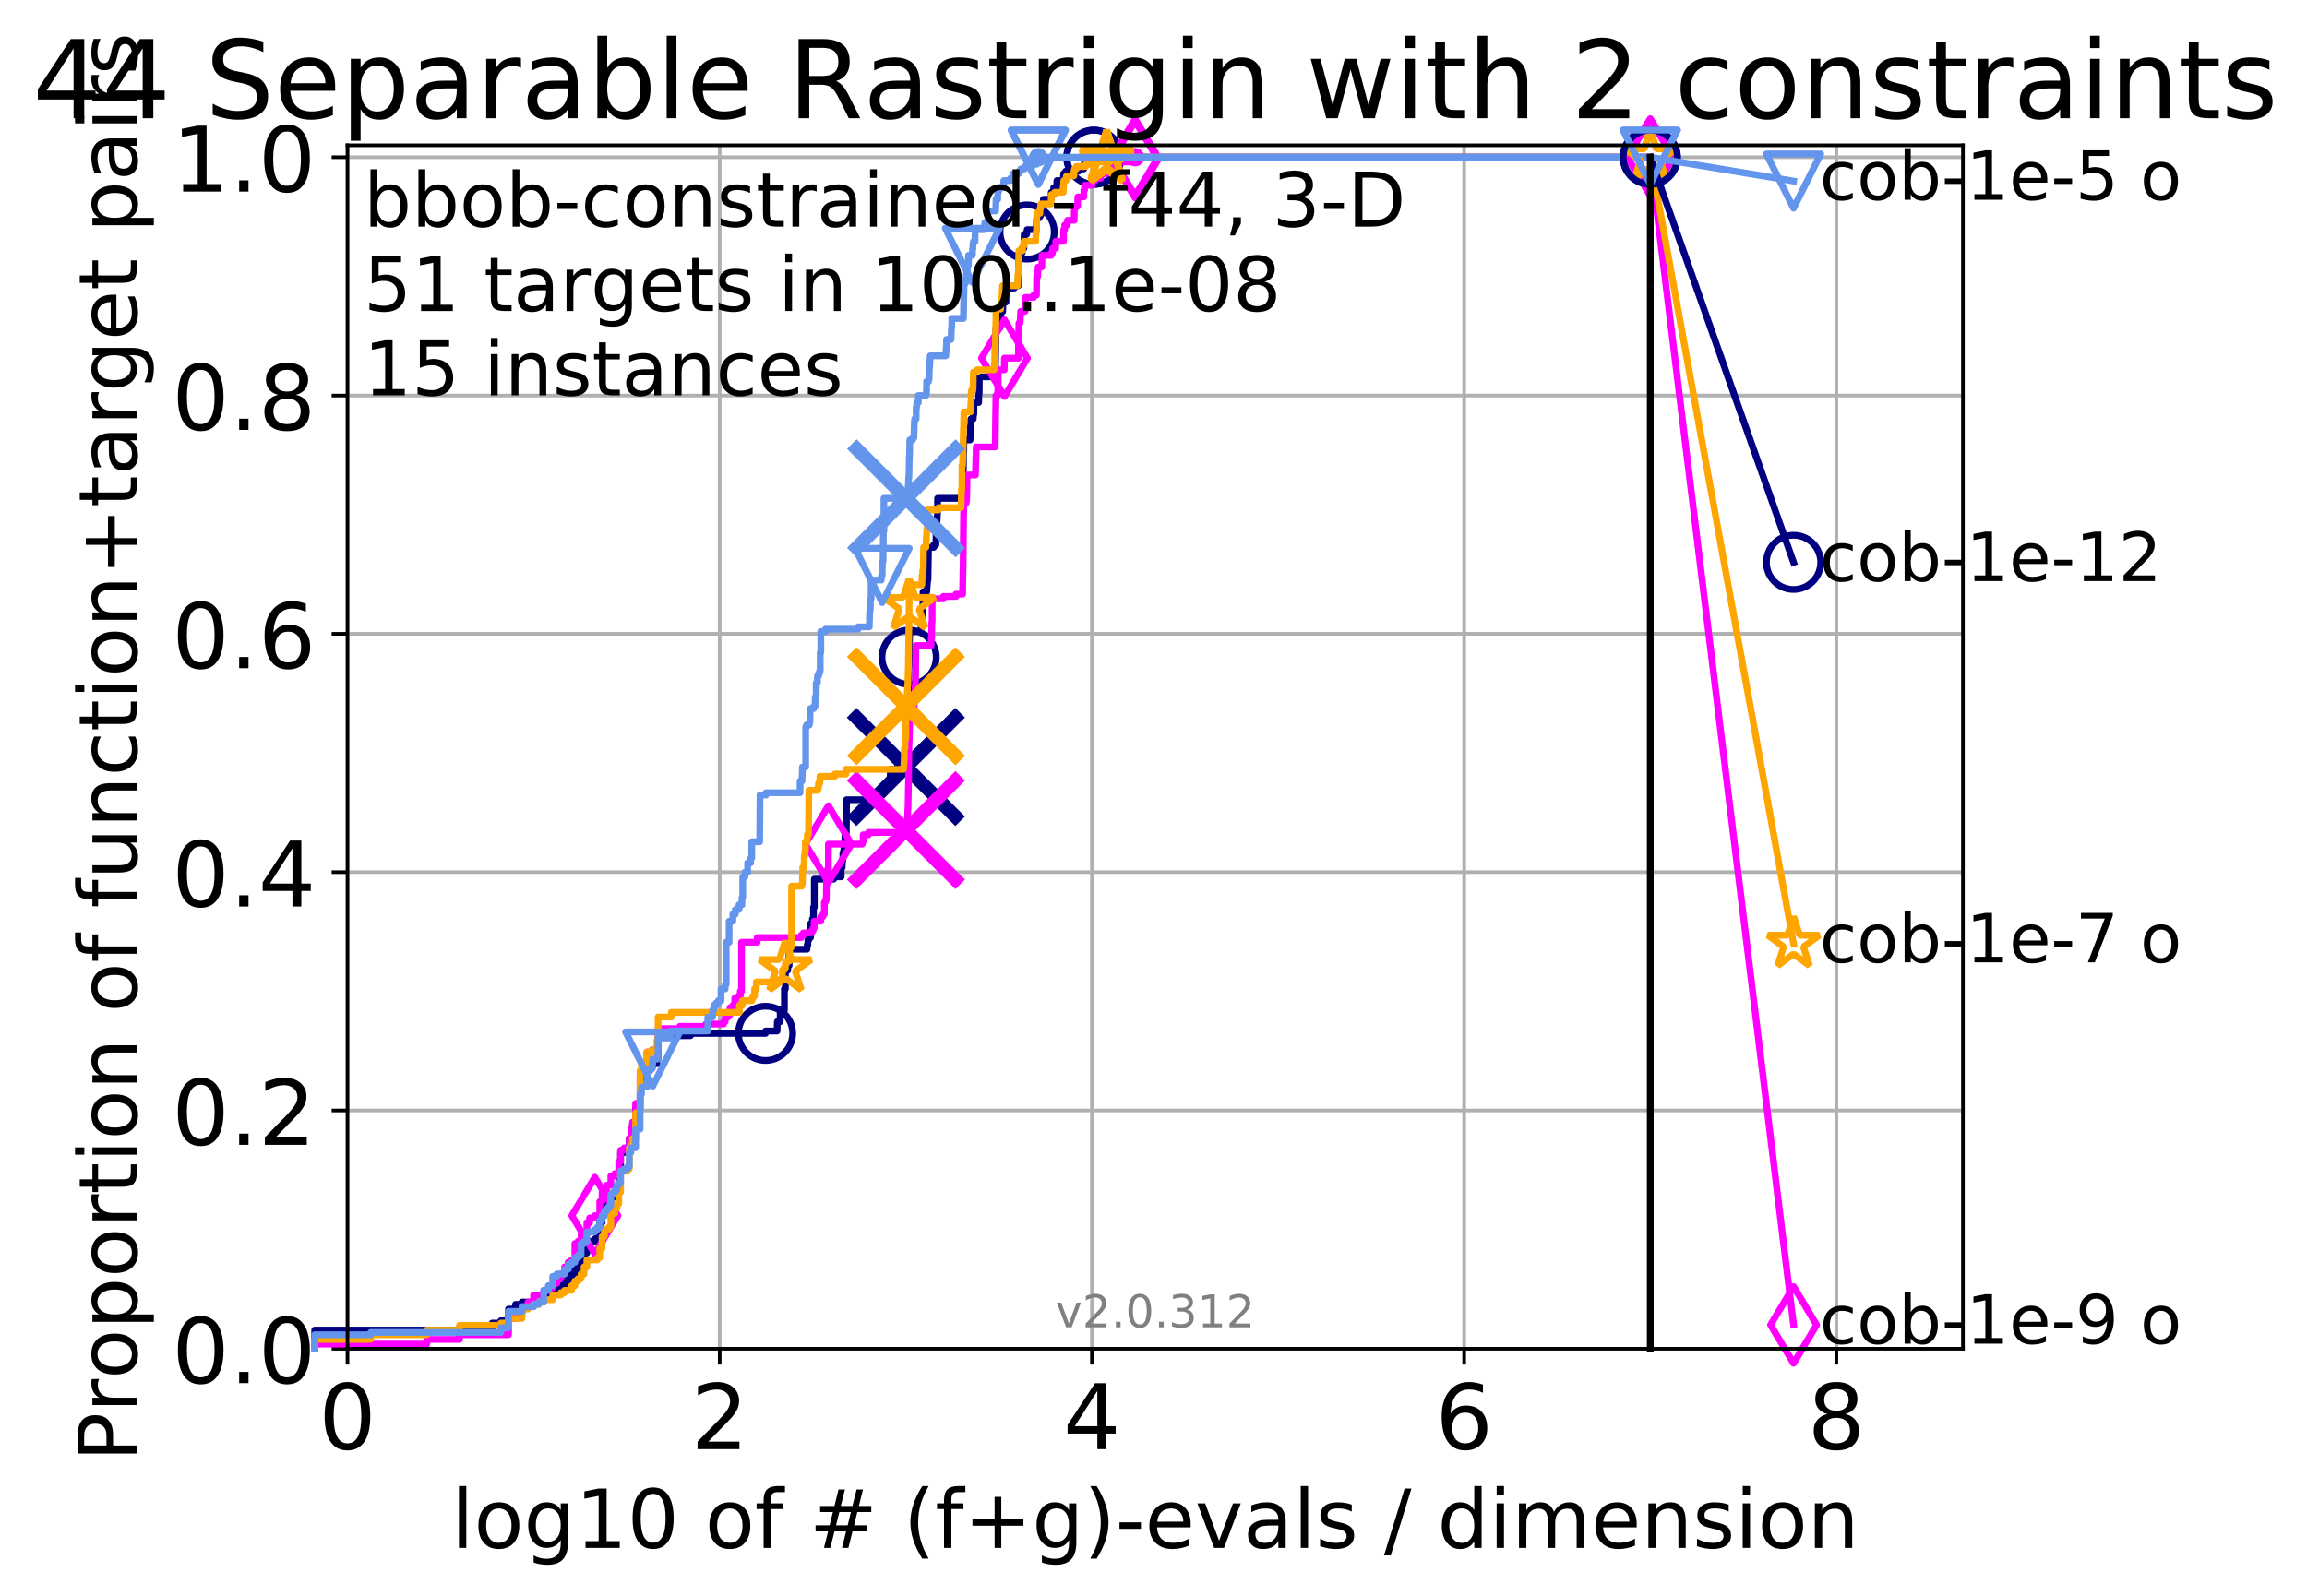 <?xml version="1.0" encoding="utf-8" standalone="no"?>
<!DOCTYPE svg PUBLIC "-//W3C//DTD SVG 1.1//EN"
  "http://www.w3.org/Graphics/SVG/1.1/DTD/svg11.dtd">
<!-- Created with matplotlib (http://matplotlib.org/) -->
<svg height="353pt" version="1.1" viewBox="0 0 510 353" width="510pt" xmlns="http://www.w3.org/2000/svg" xmlns:xlink="http://www.w3.org/1999/xlink">
 <defs>
  <style type="text/css">
*{stroke-linecap:butt;stroke-linejoin:round;}
  </style>
 </defs>
 <g id="figure_1">
  <g id="patch_1">
   <path d="M 0 353.222 
L 510.754 353.222 
L 510.754 0 
L 0 0 
z
" style="fill:#ffffff;"/>
  </g>
  <g id="axes_1">
   <g id="patch_2">
    <path d="M 76.817 298.245 
L 433.937 298.245 
L 433.937 32.133 
L 76.817 32.133 
z
" style="fill:#ffffff;"/>
   </g>
   <g id="matplotlib.axis_1">
    <g id="xtick_1">
     <g id="line2d_1">
      <path clip-path="url(#p2eed2544c8)" d="M 76.817 298.245 
L 76.817 32.133 
" style="fill:none;stroke:#b0b0b0;stroke-linecap:square;stroke-width:0.8;"/>
     </g>
     <g id="line2d_2">
      <defs>
       <path d="M 0 0 
L 0 3.5 
" id="m20d047d953" style="stroke:#000000;stroke-width:0.8;"/>
      </defs>
      <g>
       <use style="stroke:#000000;stroke-width:0.8;" x="76.817" xlink:href="#m20d047d953" y="298.245"/>
      </g>
     </g>
     <g id="text_1">
      <!-- 0 -->
      <defs>
       <path d="M 31.781 66.406 
Q 24.172 66.406 20.328 58.906 
Q 16.5 51.422 16.5 36.375 
Q 16.5 21.391 20.328 13.891 
Q 24.172 6.391 31.781 6.391 
Q 39.453 6.391 43.281 13.891 
Q 47.125 21.391 47.125 36.375 
Q 47.125 51.422 43.281 58.906 
Q 39.453 66.406 31.781 66.406 
z
M 31.781 74.219 
Q 44.047 74.219 50.516 64.516 
Q 56.984 54.828 56.984 36.375 
Q 56.984 17.969 50.516 8.266 
Q 44.047 -1.422 31.781 -1.422 
Q 19.531 -1.422 13.062 8.266 
Q 6.594 17.969 6.594 36.375 
Q 6.594 54.828 13.062 64.516 
Q 19.531 74.219 31.781 74.219 
z
" id="DejaVuSans-30"/>
      </defs>
      <g transform="translate(70.454 320.442)scale(0.2 -0.2)">
       <use xlink:href="#DejaVuSans-30"/>
      </g>
     </g>
    </g>
    <g id="xtick_2">
     <g id="line2d_3">
      <path clip-path="url(#p2eed2544c8)" d="M 159.103 298.245 
L 159.103 32.133 
" style="fill:none;stroke:#b0b0b0;stroke-linecap:square;stroke-width:0.8;"/>
     </g>
     <g id="line2d_4">
      <g>
       <use style="stroke:#000000;stroke-width:0.8;" x="159.103" xlink:href="#m20d047d953" y="298.245"/>
      </g>
     </g>
     <g id="text_2">
      <!-- 2 -->
      <defs>
       <path d="M 19.188 8.297 
L 53.609 8.297 
L 53.609 0 
L 7.328 0 
L 7.328 8.297 
Q 12.938 14.109 22.625 23.891 
Q 32.328 33.688 34.812 36.531 
Q 39.547 41.844 41.422 45.531 
Q 43.312 49.219 43.312 52.781 
Q 43.312 58.594 39.234 62.25 
Q 35.156 65.922 28.609 65.922 
Q 23.969 65.922 18.812 64.312 
Q 13.672 62.703 7.812 59.422 
L 7.812 69.391 
Q 13.766 71.781 18.938 73 
Q 24.125 74.219 28.422 74.219 
Q 39.75 74.219 46.484 68.547 
Q 53.219 62.891 53.219 53.422 
Q 53.219 48.922 51.531 44.891 
Q 49.859 40.875 45.406 35.406 
Q 44.188 33.984 37.641 27.219 
Q 31.109 20.453 19.188 8.297 
z
" id="DejaVuSans-32"/>
      </defs>
      <g transform="translate(152.74 320.442)scale(0.2 -0.2)">
       <use xlink:href="#DejaVuSans-32"/>
      </g>
     </g>
    </g>
    <g id="xtick_3">
     <g id="line2d_5">
      <path clip-path="url(#p2eed2544c8)" d="M 241.388 298.245 
L 241.388 32.133 
" style="fill:none;stroke:#b0b0b0;stroke-linecap:square;stroke-width:0.8;"/>
     </g>
     <g id="line2d_6">
      <g>
       <use style="stroke:#000000;stroke-width:0.8;" x="241.388" xlink:href="#m20d047d953" y="298.245"/>
      </g>
     </g>
     <g id="text_3">
      <!-- 4 -->
      <defs>
       <path d="M 37.797 64.312 
L 12.891 25.391 
L 37.797 25.391 
z
M 35.203 72.906 
L 47.609 72.906 
L 47.609 25.391 
L 58.016 25.391 
L 58.016 17.188 
L 47.609 17.188 
L 47.609 0 
L 37.797 0 
L 37.797 17.188 
L 4.891 17.188 
L 4.891 26.703 
z
" id="DejaVuSans-34"/>
      </defs>
      <g transform="translate(235.026 320.442)scale(0.2 -0.2)">
       <use xlink:href="#DejaVuSans-34"/>
      </g>
     </g>
    </g>
    <g id="xtick_4">
     <g id="line2d_7">
      <path clip-path="url(#p2eed2544c8)" d="M 323.674 298.245 
L 323.674 32.133 
" style="fill:none;stroke:#b0b0b0;stroke-linecap:square;stroke-width:0.8;"/>
     </g>
     <g id="line2d_8">
      <g>
       <use style="stroke:#000000;stroke-width:0.8;" x="323.674" xlink:href="#m20d047d953" y="298.245"/>
      </g>
     </g>
     <g id="text_4">
      <!-- 6 -->
      <defs>
       <path d="M 33.016 40.375 
Q 26.375 40.375 22.484 35.828 
Q 18.609 31.297 18.609 23.391 
Q 18.609 15.531 22.484 10.953 
Q 26.375 6.391 33.016 6.391 
Q 39.656 6.391 43.531 10.953 
Q 47.406 15.531 47.406 23.391 
Q 47.406 31.297 43.531 35.828 
Q 39.656 40.375 33.016 40.375 
z
M 52.594 71.297 
L 52.594 62.312 
Q 48.875 64.062 45.094 64.984 
Q 41.312 65.922 37.594 65.922 
Q 27.828 65.922 22.672 59.328 
Q 17.531 52.734 16.797 39.406 
Q 19.672 43.656 24.016 45.922 
Q 28.375 48.188 33.594 48.188 
Q 44.578 48.188 50.953 41.516 
Q 57.328 34.859 57.328 23.391 
Q 57.328 12.156 50.688 5.359 
Q 44.047 -1.422 33.016 -1.422 
Q 20.359 -1.422 13.672 8.266 
Q 6.984 17.969 6.984 36.375 
Q 6.984 53.656 15.188 63.938 
Q 23.391 74.219 37.203 74.219 
Q 40.922 74.219 44.703 73.484 
Q 48.484 72.75 52.594 71.297 
z
" id="DejaVuSans-36"/>
      </defs>
      <g transform="translate(317.312 320.442)scale(0.2 -0.2)">
       <use xlink:href="#DejaVuSans-36"/>
      </g>
     </g>
    </g>
    <g id="xtick_5">
     <g id="line2d_9">
      <path clip-path="url(#p2eed2544c8)" d="M 405.96 298.245 
L 405.96 32.133 
" style="fill:none;stroke:#b0b0b0;stroke-linecap:square;stroke-width:0.8;"/>
     </g>
     <g id="line2d_10">
      <g>
       <use style="stroke:#000000;stroke-width:0.8;" x="405.96" xlink:href="#m20d047d953" y="298.245"/>
      </g>
     </g>
     <g id="text_5">
      <!-- 8 -->
      <defs>
       <path d="M 31.781 34.625 
Q 24.75 34.625 20.719 30.859 
Q 16.703 27.094 16.703 20.516 
Q 16.703 13.922 20.719 10.156 
Q 24.75 6.391 31.781 6.391 
Q 38.812 6.391 42.859 10.172 
Q 46.922 13.969 46.922 20.516 
Q 46.922 27.094 42.891 30.859 
Q 38.875 34.625 31.781 34.625 
z
M 21.922 38.812 
Q 15.578 40.375 12.031 44.719 
Q 8.5 49.078 8.5 55.328 
Q 8.5 64.062 14.719 69.141 
Q 20.953 74.219 31.781 74.219 
Q 42.672 74.219 48.875 69.141 
Q 55.078 64.062 55.078 55.328 
Q 55.078 49.078 51.531 44.719 
Q 48 40.375 41.703 38.812 
Q 48.828 37.156 52.797 32.312 
Q 56.781 27.484 56.781 20.516 
Q 56.781 9.906 50.312 4.234 
Q 43.844 -1.422 31.781 -1.422 
Q 19.734 -1.422 13.25 4.234 
Q 6.781 9.906 6.781 20.516 
Q 6.781 27.484 10.781 32.312 
Q 14.797 37.156 21.922 38.812 
z
M 18.312 54.391 
Q 18.312 48.734 21.844 45.562 
Q 25.391 42.391 31.781 42.391 
Q 38.141 42.391 41.719 45.562 
Q 45.312 48.734 45.312 54.391 
Q 45.312 60.062 41.719 63.234 
Q 38.141 66.406 31.781 66.406 
Q 25.391 66.406 21.844 63.234 
Q 18.312 60.062 18.312 54.391 
z
" id="DejaVuSans-38"/>
      </defs>
      <g transform="translate(399.597 320.442)scale(0.2 -0.2)">
       <use xlink:href="#DejaVuSans-38"/>
      </g>
     </g>
    </g>
    <g id="text_6">
     <!-- log10 of # (f+g)-evals / dimension -->
     <defs>
      <path d="M 9.422 75.984 
L 18.406 75.984 
L 18.406 0 
L 9.422 0 
z
" id="DejaVuSans-6c"/>
      <path d="M 30.609 48.391 
Q 23.391 48.391 19.188 42.75 
Q 14.984 37.109 14.984 27.297 
Q 14.984 17.484 19.156 11.844 
Q 23.344 6.203 30.609 6.203 
Q 37.797 6.203 41.984 11.859 
Q 46.188 17.531 46.188 27.297 
Q 46.188 37.016 41.984 42.703 
Q 37.797 48.391 30.609 48.391 
z
M 30.609 56 
Q 42.328 56 49.016 48.375 
Q 55.719 40.766 55.719 27.297 
Q 55.719 13.875 49.016 6.219 
Q 42.328 -1.422 30.609 -1.422 
Q 18.844 -1.422 12.172 6.219 
Q 5.516 13.875 5.516 27.297 
Q 5.516 40.766 12.172 48.375 
Q 18.844 56 30.609 56 
z
" id="DejaVuSans-6f"/>
      <path d="M 45.406 27.984 
Q 45.406 37.75 41.375 43.109 
Q 37.359 48.484 30.078 48.484 
Q 22.859 48.484 18.828 43.109 
Q 14.797 37.75 14.797 27.984 
Q 14.797 18.266 18.828 12.891 
Q 22.859 7.516 30.078 7.516 
Q 37.359 7.516 41.375 12.891 
Q 45.406 18.266 45.406 27.984 
z
M 54.391 6.781 
Q 54.391 -7.172 48.188 -13.984 
Q 42 -20.797 29.203 -20.797 
Q 24.469 -20.797 20.266 -20.094 
Q 16.062 -19.391 12.109 -17.922 
L 12.109 -9.188 
Q 16.062 -11.328 19.922 -12.344 
Q 23.781 -13.375 27.781 -13.375 
Q 36.625 -13.375 41.016 -8.766 
Q 45.406 -4.156 45.406 5.172 
L 45.406 9.625 
Q 42.625 4.781 38.281 2.391 
Q 33.938 0 27.875 0 
Q 17.828 0 11.672 7.656 
Q 5.516 15.328 5.516 27.984 
Q 5.516 40.672 11.672 48.328 
Q 17.828 56 27.875 56 
Q 33.938 56 38.281 53.609 
Q 42.625 51.219 45.406 46.391 
L 45.406 54.688 
L 54.391 54.688 
z
" id="DejaVuSans-67"/>
      <path d="M 12.406 8.297 
L 28.516 8.297 
L 28.516 63.922 
L 10.984 60.406 
L 10.984 69.391 
L 28.422 72.906 
L 38.281 72.906 
L 38.281 8.297 
L 54.391 8.297 
L 54.391 0 
L 12.406 0 
z
" id="DejaVuSans-31"/>
      <path id="DejaVuSans-20"/>
      <path d="M 37.109 75.984 
L 37.109 68.5 
L 28.516 68.5 
Q 23.688 68.5 21.797 66.547 
Q 19.922 64.594 19.922 59.516 
L 19.922 54.688 
L 34.719 54.688 
L 34.719 47.703 
L 19.922 47.703 
L 19.922 0 
L 10.891 0 
L 10.891 47.703 
L 2.297 47.703 
L 2.297 54.688 
L 10.891 54.688 
L 10.891 58.5 
Q 10.891 67.625 15.141 71.797 
Q 19.391 75.984 28.609 75.984 
z
" id="DejaVuSans-66"/>
      <path d="M 51.125 44 
L 36.922 44 
L 32.812 27.688 
L 47.125 27.688 
z
M 43.797 71.781 
L 38.719 51.516 
L 52.984 51.516 
L 58.109 71.781 
L 65.922 71.781 
L 60.891 51.516 
L 76.125 51.516 
L 76.125 44 
L 58.984 44 
L 54.984 27.688 
L 70.516 27.688 
L 70.516 20.219 
L 53.078 20.219 
L 48 0 
L 40.188 0 
L 45.219 20.219 
L 30.906 20.219 
L 25.875 0 
L 18.016 0 
L 23.094 20.219 
L 7.719 20.219 
L 7.719 27.688 
L 24.906 27.688 
L 29 44 
L 13.281 44 
L 13.281 51.516 
L 30.906 51.516 
L 35.891 71.781 
z
" id="DejaVuSans-23"/>
      <path d="M 31 75.875 
Q 24.469 64.656 21.281 53.656 
Q 18.109 42.672 18.109 31.391 
Q 18.109 20.125 21.312 9.062 
Q 24.516 -2 31 -13.188 
L 23.188 -13.188 
Q 15.875 -1.703 12.234 9.375 
Q 8.594 20.453 8.594 31.391 
Q 8.594 42.281 12.203 53.312 
Q 15.828 64.359 23.188 75.875 
z
" id="DejaVuSans-28"/>
      <path d="M 46 62.703 
L 46 35.5 
L 73.188 35.5 
L 73.188 27.203 
L 46 27.203 
L 46 0 
L 37.797 0 
L 37.797 27.203 
L 10.594 27.203 
L 10.594 35.5 
L 37.797 35.5 
L 37.797 62.703 
z
" id="DejaVuSans-2b"/>
      <path d="M 8.016 75.875 
L 15.828 75.875 
Q 23.141 64.359 26.781 53.312 
Q 30.422 42.281 30.422 31.391 
Q 30.422 20.453 26.781 9.375 
Q 23.141 -1.703 15.828 -13.188 
L 8.016 -13.188 
Q 14.5 -2 17.703 9.062 
Q 20.906 20.125 20.906 31.391 
Q 20.906 42.672 17.703 53.656 
Q 14.5 64.656 8.016 75.875 
z
" id="DejaVuSans-29"/>
      <path d="M 4.891 31.391 
L 31.203 31.391 
L 31.203 23.391 
L 4.891 23.391 
z
" id="DejaVuSans-2d"/>
      <path d="M 56.203 29.594 
L 56.203 25.203 
L 14.891 25.203 
Q 15.484 15.922 20.484 11.062 
Q 25.484 6.203 34.422 6.203 
Q 39.594 6.203 44.453 7.469 
Q 49.312 8.734 54.109 11.281 
L 54.109 2.781 
Q 49.266 0.734 44.188 -0.344 
Q 39.109 -1.422 33.891 -1.422 
Q 20.797 -1.422 13.156 6.188 
Q 5.516 13.812 5.516 26.812 
Q 5.516 40.234 12.766 48.109 
Q 20.016 56 32.328 56 
Q 43.359 56 49.781 48.891 
Q 56.203 41.797 56.203 29.594 
z
M 47.219 32.234 
Q 47.125 39.594 43.094 43.984 
Q 39.062 48.391 32.422 48.391 
Q 24.906 48.391 20.391 44.141 
Q 15.875 39.891 15.188 32.172 
z
" id="DejaVuSans-65"/>
      <path d="M 2.984 54.688 
L 12.5 54.688 
L 29.594 8.797 
L 46.688 54.688 
L 56.203 54.688 
L 35.688 0 
L 23.484 0 
z
" id="DejaVuSans-76"/>
      <path d="M 34.281 27.484 
Q 23.391 27.484 19.188 25 
Q 14.984 22.516 14.984 16.5 
Q 14.984 11.719 18.141 8.906 
Q 21.297 6.109 26.703 6.109 
Q 34.188 6.109 38.703 11.406 
Q 43.219 16.703 43.219 25.484 
L 43.219 27.484 
z
M 52.203 31.203 
L 52.203 0 
L 43.219 0 
L 43.219 8.297 
Q 40.141 3.328 35.547 0.953 
Q 30.953 -1.422 24.312 -1.422 
Q 15.922 -1.422 10.953 3.297 
Q 6 8.016 6 15.922 
Q 6 25.141 12.172 29.828 
Q 18.359 34.516 30.609 34.516 
L 43.219 34.516 
L 43.219 35.406 
Q 43.219 41.609 39.141 45 
Q 35.062 48.391 27.688 48.391 
Q 23 48.391 18.547 47.266 
Q 14.109 46.141 10.016 43.891 
L 10.016 52.203 
Q 14.938 54.109 19.578 55.047 
Q 24.219 56 28.609 56 
Q 40.484 56 46.344 49.844 
Q 52.203 43.703 52.203 31.203 
z
" id="DejaVuSans-61"/>
      <path d="M 44.281 53.078 
L 44.281 44.578 
Q 40.484 46.531 36.375 47.5 
Q 32.281 48.484 27.875 48.484 
Q 21.188 48.484 17.844 46.438 
Q 14.5 44.391 14.5 40.281 
Q 14.5 37.156 16.891 35.375 
Q 19.281 33.594 26.516 31.984 
L 29.594 31.297 
Q 39.156 29.25 43.188 25.516 
Q 47.219 21.781 47.219 15.094 
Q 47.219 7.469 41.188 3.016 
Q 35.156 -1.422 24.609 -1.422 
Q 20.219 -1.422 15.453 -0.562 
Q 10.688 0.297 5.422 2 
L 5.422 11.281 
Q 10.406 8.688 15.234 7.391 
Q 20.062 6.109 24.812 6.109 
Q 31.156 6.109 34.562 8.281 
Q 37.984 10.453 37.984 14.406 
Q 37.984 18.062 35.516 20.016 
Q 33.062 21.969 24.703 23.781 
L 21.578 24.516 
Q 13.234 26.266 9.516 29.906 
Q 5.812 33.547 5.812 39.891 
Q 5.812 47.609 11.281 51.797 
Q 16.75 56 26.812 56 
Q 31.781 56 36.172 55.266 
Q 40.578 54.547 44.281 53.078 
z
" id="DejaVuSans-73"/>
      <path d="M 25.391 72.906 
L 33.688 72.906 
L 8.297 -9.281 
L 0 -9.281 
z
" id="DejaVuSans-2f"/>
      <path d="M 45.406 46.391 
L 45.406 75.984 
L 54.391 75.984 
L 54.391 0 
L 45.406 0 
L 45.406 8.203 
Q 42.578 3.328 38.25 0.953 
Q 33.938 -1.422 27.875 -1.422 
Q 17.969 -1.422 11.734 6.484 
Q 5.516 14.406 5.516 27.297 
Q 5.516 40.188 11.734 48.094 
Q 17.969 56 27.875 56 
Q 33.938 56 38.25 53.625 
Q 42.578 51.266 45.406 46.391 
z
M 14.797 27.297 
Q 14.797 17.391 18.875 11.75 
Q 22.953 6.109 30.078 6.109 
Q 37.203 6.109 41.297 11.75 
Q 45.406 17.391 45.406 27.297 
Q 45.406 37.203 41.297 42.844 
Q 37.203 48.484 30.078 48.484 
Q 22.953 48.484 18.875 42.844 
Q 14.797 37.203 14.797 27.297 
z
" id="DejaVuSans-64"/>
      <path d="M 9.422 54.688 
L 18.406 54.688 
L 18.406 0 
L 9.422 0 
z
M 9.422 75.984 
L 18.406 75.984 
L 18.406 64.594 
L 9.422 64.594 
z
" id="DejaVuSans-69"/>
      <path d="M 52 44.188 
Q 55.375 50.25 60.062 53.125 
Q 64.75 56 71.094 56 
Q 79.641 56 84.281 50.016 
Q 88.922 44.047 88.922 33.016 
L 88.922 0 
L 79.891 0 
L 79.891 32.719 
Q 79.891 40.578 77.094 44.375 
Q 74.312 48.188 68.609 48.188 
Q 61.625 48.188 57.562 43.547 
Q 53.516 38.922 53.516 30.906 
L 53.516 0 
L 44.484 0 
L 44.484 32.719 
Q 44.484 40.625 41.703 44.406 
Q 38.922 48.188 33.109 48.188 
Q 26.219 48.188 22.156 43.531 
Q 18.109 38.875 18.109 30.906 
L 18.109 0 
L 9.078 0 
L 9.078 54.688 
L 18.109 54.688 
L 18.109 46.188 
Q 21.188 51.219 25.484 53.609 
Q 29.781 56 35.688 56 
Q 41.656 56 45.828 52.969 
Q 50 49.953 52 44.188 
z
" id="DejaVuSans-6d"/>
      <path d="M 54.891 33.016 
L 54.891 0 
L 45.906 0 
L 45.906 32.719 
Q 45.906 40.484 42.875 44.328 
Q 39.844 48.188 33.797 48.188 
Q 26.516 48.188 22.312 43.547 
Q 18.109 38.922 18.109 30.906 
L 18.109 0 
L 9.078 0 
L 9.078 54.688 
L 18.109 54.688 
L 18.109 46.188 
Q 21.344 51.125 25.703 53.562 
Q 30.078 56 35.797 56 
Q 45.219 56 50.047 50.172 
Q 54.891 44.344 54.891 33.016 
z
" id="DejaVuSans-6e"/>
     </defs>
     <g transform="translate(99.77 342.279)scale(0.18 -0.18)">
      <use xlink:href="#DejaVuSans-6c"/>
      <use x="27.783" xlink:href="#DejaVuSans-6f"/>
      <use x="88.965" xlink:href="#DejaVuSans-67"/>
      <use x="152.441" xlink:href="#DejaVuSans-31"/>
      <use x="216.064" xlink:href="#DejaVuSans-30"/>
      <use x="279.688" xlink:href="#DejaVuSans-20"/>
      <use x="311.475" xlink:href="#DejaVuSans-6f"/>
      <use x="372.656" xlink:href="#DejaVuSans-66"/>
      <use x="407.861" xlink:href="#DejaVuSans-20"/>
      <use x="439.648" xlink:href="#DejaVuSans-23"/>
      <use x="523.438" xlink:href="#DejaVuSans-20"/>
      <use x="555.225" xlink:href="#DejaVuSans-28"/>
      <use x="594.238" xlink:href="#DejaVuSans-66"/>
      <use x="629.443" xlink:href="#DejaVuSans-2b"/>
      <use x="713.232" xlink:href="#DejaVuSans-67"/>
      <use x="776.709" xlink:href="#DejaVuSans-29"/>
      <use x="815.723" xlink:href="#DejaVuSans-2d"/>
      <use x="851.807" xlink:href="#DejaVuSans-65"/>
      <use x="913.33" xlink:href="#DejaVuSans-76"/>
      <use x="972.51" xlink:href="#DejaVuSans-61"/>
      <use x="1033.789" xlink:href="#DejaVuSans-6c"/>
      <use x="1061.572" xlink:href="#DejaVuSans-73"/>
      <use x="1113.672" xlink:href="#DejaVuSans-20"/>
      <use x="1145.459" xlink:href="#DejaVuSans-2f"/>
      <use x="1179.15" xlink:href="#DejaVuSans-20"/>
      <use x="1210.938" xlink:href="#DejaVuSans-64"/>
      <use x="1274.414" xlink:href="#DejaVuSans-69"/>
      <use x="1302.197" xlink:href="#DejaVuSans-6d"/>
      <use x="1399.609" xlink:href="#DejaVuSans-65"/>
      <use x="1461.133" xlink:href="#DejaVuSans-6e"/>
      <use x="1524.512" xlink:href="#DejaVuSans-73"/>
      <use x="1576.611" xlink:href="#DejaVuSans-69"/>
      <use x="1604.395" xlink:href="#DejaVuSans-6f"/>
      <use x="1665.576" xlink:href="#DejaVuSans-6e"/>
     </g>
    </g>
   </g>
   <g id="matplotlib.axis_2">
    <g id="ytick_1">
     <g id="line2d_11">
      <path clip-path="url(#p2eed2544c8)" d="M 76.817 298.245 
L 433.937 298.245 
" style="fill:none;stroke:#b0b0b0;stroke-linecap:square;stroke-width:0.8;"/>
     </g>
     <g id="line2d_12">
      <defs>
       <path d="M 0 0 
L -3.5 0 
" id="m4e19b82fad" style="stroke:#000000;stroke-width:0.8;"/>
      </defs>
      <g>
       <use style="stroke:#000000;stroke-width:0.8;" x="76.817" xlink:href="#m4e19b82fad" y="298.245"/>
      </g>
     </g>
     <g id="text_7">
      <!-- 0.0 -->
      <defs>
       <path d="M 10.688 12.406 
L 21 12.406 
L 21 0 
L 10.688 0 
z
" id="DejaVuSans-2e"/>
      </defs>
      <g transform="translate(38.011 305.844)scale(0.2 -0.2)">
       <use xlink:href="#DejaVuSans-30"/>
       <use x="63.623" xlink:href="#DejaVuSans-2e"/>
       <use x="95.41" xlink:href="#DejaVuSans-30"/>
      </g>
     </g>
    </g>
    <g id="ytick_2">
     <g id="line2d_13">
      <path clip-path="url(#p2eed2544c8)" d="M 76.817 245.55 
L 433.937 245.55 
" style="fill:none;stroke:#b0b0b0;stroke-linecap:square;stroke-width:0.8;"/>
     </g>
     <g id="line2d_14">
      <g>
       <use style="stroke:#000000;stroke-width:0.8;" x="76.817" xlink:href="#m4e19b82fad" y="245.55"/>
      </g>
     </g>
     <g id="text_8">
      <!-- 0.2 -->
      <g transform="translate(38.011 253.148)scale(0.2 -0.2)">
       <use xlink:href="#DejaVuSans-30"/>
       <use x="63.623" xlink:href="#DejaVuSans-2e"/>
       <use x="95.41" xlink:href="#DejaVuSans-32"/>
      </g>
     </g>
    </g>
    <g id="ytick_3">
     <g id="line2d_15">
      <path clip-path="url(#p2eed2544c8)" d="M 76.817 192.854 
L 433.937 192.854 
" style="fill:none;stroke:#b0b0b0;stroke-linecap:square;stroke-width:0.8;"/>
     </g>
     <g id="line2d_16">
      <g>
       <use style="stroke:#000000;stroke-width:0.8;" x="76.817" xlink:href="#m4e19b82fad" y="192.854"/>
      </g>
     </g>
     <g id="text_9">
      <!-- 0.4 -->
      <g transform="translate(38.011 200.453)scale(0.2 -0.2)">
       <use xlink:href="#DejaVuSans-30"/>
       <use x="63.623" xlink:href="#DejaVuSans-2e"/>
       <use x="95.41" xlink:href="#DejaVuSans-34"/>
      </g>
     </g>
    </g>
    <g id="ytick_4">
     <g id="line2d_17">
      <path clip-path="url(#p2eed2544c8)" d="M 76.817 140.159 
L 433.937 140.159 
" style="fill:none;stroke:#b0b0b0;stroke-linecap:square;stroke-width:0.8;"/>
     </g>
     <g id="line2d_18">
      <g>
       <use style="stroke:#000000;stroke-width:0.8;" x="76.817" xlink:href="#m4e19b82fad" y="140.159"/>
      </g>
     </g>
     <g id="text_10">
      <!-- 0.6 -->
      <g transform="translate(38.011 147.757)scale(0.2 -0.2)">
       <use xlink:href="#DejaVuSans-30"/>
       <use x="63.623" xlink:href="#DejaVuSans-2e"/>
       <use x="95.41" xlink:href="#DejaVuSans-36"/>
      </g>
     </g>
    </g>
    <g id="ytick_5">
     <g id="line2d_19">
      <path clip-path="url(#p2eed2544c8)" d="M 76.817 87.464 
L 433.937 87.464 
" style="fill:none;stroke:#b0b0b0;stroke-linecap:square;stroke-width:0.8;"/>
     </g>
     <g id="line2d_20">
      <g>
       <use style="stroke:#000000;stroke-width:0.8;" x="76.817" xlink:href="#m4e19b82fad" y="87.464"/>
      </g>
     </g>
     <g id="text_11">
      <!-- 0.8 -->
      <g transform="translate(38.011 95.062)scale(0.2 -0.2)">
       <use xlink:href="#DejaVuSans-30"/>
       <use x="63.623" xlink:href="#DejaVuSans-2e"/>
       <use x="95.41" xlink:href="#DejaVuSans-38"/>
      </g>
     </g>
    </g>
    <g id="ytick_6">
     <g id="line2d_21">
      <path clip-path="url(#p2eed2544c8)" d="M 76.817 34.768 
L 433.937 34.768 
" style="fill:none;stroke:#b0b0b0;stroke-linecap:square;stroke-width:0.8;"/>
     </g>
     <g id="line2d_22">
      <g>
       <use style="stroke:#000000;stroke-width:0.8;" x="76.817" xlink:href="#m4e19b82fad" y="34.768"/>
      </g>
     </g>
     <g id="text_12">
      <!-- 1.0 -->
      <g transform="translate(38.011 42.367)scale(0.2 -0.2)">
       <use xlink:href="#DejaVuSans-31"/>
       <use x="63.623" xlink:href="#DejaVuSans-2e"/>
       <use x="95.41" xlink:href="#DejaVuSans-30"/>
      </g>
     </g>
    </g>
    <g id="text_13">
     <!-- Proportion of function+target pairs -->
     <defs>
      <path d="M 19.672 64.797 
L 19.672 37.406 
L 32.078 37.406 
Q 38.969 37.406 42.719 40.969 
Q 46.484 44.531 46.484 51.125 
Q 46.484 57.672 42.719 61.234 
Q 38.969 64.797 32.078 64.797 
z
M 9.812 72.906 
L 32.078 72.906 
Q 44.344 72.906 50.609 67.359 
Q 56.891 61.812 56.891 51.125 
Q 56.891 40.328 50.609 34.812 
Q 44.344 29.297 32.078 29.297 
L 19.672 29.297 
L 19.672 0 
L 9.812 0 
z
" id="DejaVuSans-50"/>
      <path d="M 41.109 46.297 
Q 39.594 47.172 37.812 47.578 
Q 36.031 48 33.891 48 
Q 26.266 48 22.188 43.047 
Q 18.109 38.094 18.109 28.812 
L 18.109 0 
L 9.078 0 
L 9.078 54.688 
L 18.109 54.688 
L 18.109 46.188 
Q 20.953 51.172 25.484 53.578 
Q 30.031 56 36.531 56 
Q 37.453 56 38.578 55.875 
Q 39.703 55.766 41.062 55.516 
z
" id="DejaVuSans-72"/>
      <path d="M 18.109 8.203 
L 18.109 -20.797 
L 9.078 -20.797 
L 9.078 54.688 
L 18.109 54.688 
L 18.109 46.391 
Q 20.953 51.266 25.266 53.625 
Q 29.594 56 35.594 56 
Q 45.562 56 51.781 48.094 
Q 58.016 40.188 58.016 27.297 
Q 58.016 14.406 51.781 6.484 
Q 45.562 -1.422 35.594 -1.422 
Q 29.594 -1.422 25.266 0.953 
Q 20.953 3.328 18.109 8.203 
z
M 48.688 27.297 
Q 48.688 37.203 44.609 42.844 
Q 40.531 48.484 33.406 48.484 
Q 26.266 48.484 22.188 42.844 
Q 18.109 37.203 18.109 27.297 
Q 18.109 17.391 22.188 11.75 
Q 26.266 6.109 33.406 6.109 
Q 40.531 6.109 44.609 11.75 
Q 48.688 17.391 48.688 27.297 
z
" id="DejaVuSans-70"/>
      <path d="M 18.312 70.219 
L 18.312 54.688 
L 36.812 54.688 
L 36.812 47.703 
L 18.312 47.703 
L 18.312 18.016 
Q 18.312 11.328 20.141 9.422 
Q 21.969 7.516 27.594 7.516 
L 36.812 7.516 
L 36.812 0 
L 27.594 0 
Q 17.188 0 13.234 3.875 
Q 9.281 7.766 9.281 18.016 
L 9.281 47.703 
L 2.688 47.703 
L 2.688 54.688 
L 9.281 54.688 
L 9.281 70.219 
z
" id="DejaVuSans-74"/>
      <path d="M 8.5 21.578 
L 8.5 54.688 
L 17.484 54.688 
L 17.484 21.922 
Q 17.484 14.156 20.5 10.266 
Q 23.531 6.391 29.594 6.391 
Q 36.859 6.391 41.078 11.031 
Q 45.312 15.672 45.312 23.688 
L 45.312 54.688 
L 54.297 54.688 
L 54.297 0 
L 45.312 0 
L 45.312 8.406 
Q 42.047 3.422 37.719 1 
Q 33.406 -1.422 27.688 -1.422 
Q 18.266 -1.422 13.375 4.438 
Q 8.5 10.297 8.5 21.578 
z
M 31.109 56 
z
" id="DejaVuSans-75"/>
      <path d="M 48.781 52.594 
L 48.781 44.188 
Q 44.969 46.297 41.141 47.344 
Q 37.312 48.391 33.406 48.391 
Q 24.656 48.391 19.812 42.844 
Q 14.984 37.312 14.984 27.297 
Q 14.984 17.281 19.812 11.734 
Q 24.656 6.203 33.406 6.203 
Q 37.312 6.203 41.141 7.25 
Q 44.969 8.297 48.781 10.406 
L 48.781 2.094 
Q 45.016 0.344 40.984 -0.531 
Q 36.969 -1.422 32.422 -1.422 
Q 20.062 -1.422 12.781 6.344 
Q 5.516 14.109 5.516 27.297 
Q 5.516 40.672 12.859 48.328 
Q 20.219 56 33.016 56 
Q 37.156 56 41.109 55.141 
Q 45.062 54.297 48.781 52.594 
z
" id="DejaVuSans-63"/>
     </defs>
     <g transform="translate(30.267 323.179)rotate(-90)scale(0.18 -0.18)">
      <use xlink:href="#DejaVuSans-50"/>
      <use x="60.287" xlink:href="#DejaVuSans-72"/>
      <use x="101.369" xlink:href="#DejaVuSans-6f"/>
      <use x="162.551" xlink:href="#DejaVuSans-70"/>
      <use x="226.027" xlink:href="#DejaVuSans-6f"/>
      <use x="287.209" xlink:href="#DejaVuSans-72"/>
      <use x="328.322" xlink:href="#DejaVuSans-74"/>
      <use x="367.531" xlink:href="#DejaVuSans-69"/>
      <use x="395.314" xlink:href="#DejaVuSans-6f"/>
      <use x="456.496" xlink:href="#DejaVuSans-6e"/>
      <use x="519.875" xlink:href="#DejaVuSans-20"/>
      <use x="551.662" xlink:href="#DejaVuSans-6f"/>
      <use x="612.844" xlink:href="#DejaVuSans-66"/>
      <use x="648.049" xlink:href="#DejaVuSans-20"/>
      <use x="679.836" xlink:href="#DejaVuSans-66"/>
      <use x="715.041" xlink:href="#DejaVuSans-75"/>
      <use x="778.42" xlink:href="#DejaVuSans-6e"/>
      <use x="841.799" xlink:href="#DejaVuSans-63"/>
      <use x="896.779" xlink:href="#DejaVuSans-74"/>
      <use x="935.988" xlink:href="#DejaVuSans-69"/>
      <use x="963.771" xlink:href="#DejaVuSans-6f"/>
      <use x="1024.953" xlink:href="#DejaVuSans-6e"/>
      <use x="1088.332" xlink:href="#DejaVuSans-2b"/>
      <use x="1172.121" xlink:href="#DejaVuSans-74"/>
      <use x="1211.33" xlink:href="#DejaVuSans-61"/>
      <use x="1272.609" xlink:href="#DejaVuSans-72"/>
      <use x="1313.707" xlink:href="#DejaVuSans-67"/>
      <use x="1377.184" xlink:href="#DejaVuSans-65"/>
      <use x="1438.707" xlink:href="#DejaVuSans-74"/>
      <use x="1477.916" xlink:href="#DejaVuSans-20"/>
      <use x="1509.703" xlink:href="#DejaVuSans-70"/>
      <use x="1573.18" xlink:href="#DejaVuSans-61"/>
      <use x="1634.459" xlink:href="#DejaVuSans-69"/>
      <use x="1662.242" xlink:href="#DejaVuSans-72"/>
      <use x="1703.355" xlink:href="#DejaVuSans-73"/>
     </g>
    </g>
   </g>
   <g id="line2d_23">
    <defs>
     <path d="M 0 1.5 
C 0.398 1.5 0.779 1.342 1.061 1.061 
C 1.342 0.779 1.5 0.398 1.5 0 
C 1.5 -0.398 1.342 -0.779 1.061 -1.061 
C 0.779 -1.342 0.398 -1.5 0 -1.5 
C -0.398 -1.5 -0.779 -1.342 -1.061 -1.061 
C -1.342 -0.779 -1.5 -0.398 -1.5 0 
C -1.5 0.398 -1.342 0.779 -1.061 1.061 
C -0.779 1.342 -0.398 1.5 0 1.5 
z
" id="mac9ceb6b1d" style="stroke:#000080;"/>
    </defs>
    <g>
     <use style="fill:#000080;stroke:#000080;" x="241.821" xlink:href="#mac9ceb6b1d" y="34.768"/>
     <use style="fill:#000080;stroke:#000080;" x="241.821" xlink:href="#mac9ceb6b1d" y="34.768"/>
    </g>
   </g>
   <g id="line2d_24">
    <path d="M 69.572 298.245 
L 69.572 294.112 
L 101.587 294.112 
L 101.587 293.596 
L 108.832 293.596 
L 108.832 292.563 
L 110.715 292.563 
L 110.715 292.046 
L 112.418 292.046 
L 112.418 289.463 
L 113.973 289.463 
L 113.973 288.43 
L 115.403 288.43 
L 115.403 287.913 
L 120.196 287.913 
L 120.196 286.88 
L 121.217 286.88 
L 121.217 285.846 
L 122.184 285.846 
L 122.184 285.33 
L 123.1 285.33 
L 123.1 284.813 
L 123.972 284.813 
L 123.972 284.297 
L 124.803 284.297 
L 124.803 283.263 
L 125.597 283.263 
L 125.597 282.747 
L 126.358 282.747 
L 126.358 281.713 
L 127.087 281.713 
L 127.087 280.68 
L 127.788 280.68 
L 127.788 279.647 
L 128.462 279.647 
L 128.462 278.097 
L 129.112 278.097 
L 129.112 277.064 
L 129.739 277.064 
L 129.739 274.481 
L 131.498 274.481 
L 131.498 273.964 
L 132.048 273.964 
L 132.048 272.931 
L 132.581 272.931 
L 132.581 270.348 
L 133.099 270.348 
L 133.099 268.798 
L 133.603 268.798 
L 133.603 266.731 
L 134.092 266.731 
L 134.092 266.215 
L 134.569 266.215 
L 134.569 265.698 
L 135.033 265.698 
L 135.033 264.665 
L 136.357 264.665 
L 136.357 263.115 
L 136.778 263.115 
L 136.778 259.499 
L 137.188 259.499 
L 137.188 254.849 
L 137.983 254.849 
L 137.983 254.333 
L 138.743 254.333 
L 138.743 253.816 
L 139.111 253.816 
L 139.111 251.749 
L 139.472 251.749 
L 139.472 249.683 
L 139.826 249.683 
L 139.826 248.65 
L 140.514 248.65 
L 140.514 245.033 
L 141.497 245.033 
L 141.497 238.317 
L 143.026 238.317 
L 143.026 236.251 
L 144.16 236.251 
L 144.16 235.217 
L 145.227 235.217 
L 145.227 234.184 
L 145.485 234.184 
L 145.485 229.018 
L 152.644 229.018 
L 152.644 228.501 
L 169.237 228.501 
L 169.237 227.985 
L 171.783 227.985 
L 171.842 225.918 
L 172.473 225.918 
L 172.473 223.335 
L 173.406 223.335 
L 173.406 218.686 
L 173.619 218.686 
L 173.619 214.553 
L 174.14 214.553 
L 174.14 213.519 
L 174.445 213.519 
L 174.445 209.903 
L 178.392 209.903 
L 178.473 208.87 
L 178.593 208.87 
L 178.593 207.837 
L 178.792 207.837 
L 178.792 207.32 
L 179.184 207.32 
L 179.184 204.22 
L 179.567 204.22 
L 179.605 203.187 
L 179.83 203.187 
L 179.83 200.604 
L 180.016 200.604 
L 180.016 194.404 
L 184.3 194.404 
L 184.3 193.888 
L 185.938 193.888 
L 185.938 191.821 
L 186.175 191.821 
L 186.227 190.271 
L 186.331 190.271 
L 186.331 188.722 
L 186.461 188.722 
L 186.461 188.205 
L 186.589 188.205 
L 186.589 187.172 
L 186.767 187.172 
L 186.793 184.072 
L 187.094 184.072 
L 187.143 176.839 
L 193.267 176.839 
L 193.267 175.806 
L 193.459 175.806 
L 193.459 175.289 
L 195.153 175.289 
L 195.184 174.256 
L 195.279 174.256 
L 195.279 173.739 
L 196.765 173.739 
L 196.823 170.123 
L 198.343 170.123 
L 198.343 169.606 
L 200.494 169.606 
L 200.588 167.023 
L 200.611 167.023 
L 200.716 163.407 
L 200.739 163.407 
L 200.849 157.208 
L 200.854 157.208 
L 200.923 147.392 
L 200.969 147.392 
L 201.077 140.676 
L 201.083 140.676 
L 201.083 139.642 
L 203.563 139.642 
L 203.651 138.609 
L 203.681 138.609 
L 203.681 138.093 
L 203.847 138.093 
L 203.886 135.509 
L 204.022 135.509 
L 204.046 130.86 
L 204.883 130.86 
L 204.965 129.31 
L 204.997 129.31 
L 205.048 128.277 
L 205.138 128.277 
L 205.247 122.077 
L 205.256 122.077 
L 205.256 121.044 
L 206.389 121.044 
L 206.389 120.527 
L 206.889 120.527 
L 206.979 116.911 
L 207.011 116.911 
L 207.085 115.361 
L 207.142 115.361 
L 207.246 113.295 
L 207.263 113.295 
L 207.267 110.195 
L 212.808 110.195 
L 212.906 106.579 
L 212.92 106.579 
L 213.002 99.863 
L 213.057 99.863 
L 213.063 97.279 
L 214.447 97.279 
L 214.549 94.18 
L 214.621 94.18 
L 214.642 92.63 
L 215.151 92.63 
L 215.2 91.597 
L 215.285 91.597 
L 215.316 89.013 
L 216.337 89.013 
L 216.409 86.947 
L 216.462 86.947 
L 216.491 83.331 
L 220.014 83.331 
L 220.118 76.615 
L 220.128 76.615 
L 220.173 72.482 
L 221.064 72.482 
L 221.097 70.932 
L 221.188 70.932 
L 221.247 68.865 
L 221.665 68.865 
L 221.713 66.799 
L 222.38 66.799 
L 222.45 63.699 
L 224.224 63.699 
L 224.224 63.182 
L 225.101 63.182 
L 225.211 57.5 
L 225.216 57.5 
L 225.241 55.95 
L 225.953 55.95 
L 225.954 54.916 
L 226.33 54.916 
L 226.417 51.817 
L 226.954 51.817 
L 227.062 50.783 
L 229.079 50.783 
L 229.182 48.2 
L 229.731 48.2 
L 229.731 47.684 
L 230.045 47.684 
L 230.134 45.617 
L 230.555 45.617 
L 230.657 44.067 
L 232.335 44.067 
L 232.407 42.517 
L 232.899 42.517 
L 232.93 41.484 
L 233.594 41.484 
L 233.652 39.934 
L 235.077 39.934 
L 235.129 38.385 
L 235.561 38.385 
L 235.561 37.868 
L 238.402 37.868 
L 238.402 37.351 
L 239.588 37.351 
L 239.599 36.318 
L 240.143 36.318 
L 240.143 35.801 
L 240.452 35.801 
L 240.452 35.285 
L 241.821 35.285 
L 241.821 34.768 
L 364.817 34.768 
L 364.817 34.768 
" style="fill:none;stroke:#000080;stroke-linecap:square;stroke-width:1.5;"/>
   </g>
   <g id="line2d_25">
    <defs>
     <path d="M 0 6 
C 1.591 6 3.117 5.368 4.243 4.243 
C 5.368 3.117 6 1.591 6 0 
C 6 -1.591 5.368 -3.117 4.243 -4.243 
C 3.117 -5.368 1.591 -6 0 -6 
C -1.591 -6 -3.117 -5.368 -4.243 -4.243 
C -5.368 -3.117 -6 -1.591 -6 0 
C -6 1.591 -5.368 3.117 -4.243 4.243 
C -3.117 5.368 -1.591 6 0 6 
z
" id="m210f64b61a" style="stroke:#000080;stroke-width:1.5;"/>
    </defs>
    <g>
     <use style="fill:none;stroke:#000080;stroke-width:1.5;" x="169.237" xlink:href="#m210f64b61a" y="228.501"/>
     <use style="fill:none;stroke:#000080;stroke-width:1.5;" x="200.975" xlink:href="#m210f64b61a" y="145.325"/>
     <use style="fill:none;stroke:#000080;stroke-width:1.5;" x="227.062" xlink:href="#m210f64b61a" y="51.3"/>
     <use style="fill:none;stroke:#000080;stroke-width:1.5;" x="241.821" xlink:href="#m210f64b61a" y="34.768"/>
     <use style="fill:none;stroke:#000080;stroke-width:1.5;" x="241.821" xlink:href="#m210f64b61a" y="34.768"/>
     <use style="fill:none;stroke:#000080;stroke-width:1.5;" x="364.817" xlink:href="#m210f64b61a" y="34.768"/>
    </g>
   </g>
   <g id="line2d_26"/>
   <g id="line2d_27">
    <path clip-path="url(#p2eed2544c8)" d="M 200.257 169.606 
" style="fill:none;stroke:#000080;stroke-linecap:square;stroke-width:1.5;"/>
    <defs>
     <path d="M -12 12 
L 12 -12 
M -12 -12 
L 12 12 
" id="m4bbcd5a17e" style="stroke:#000080;stroke-width:3;"/>
    </defs>
    <g clip-path="url(#p2eed2544c8)">
     <use style="fill:#000080;stroke:#000080;stroke-width:3;" x="200.257" xlink:href="#m4bbcd5a17e" y="169.606"/>
    </g>
   </g>
   <g id="line2d_28">
    <defs>
     <path d="M 0 1.5 
C 0.398 1.5 0.779 1.342 1.061 1.061 
C 1.342 0.779 1.5 0.398 1.5 0 
C 1.5 -0.398 1.342 -0.779 1.061 -1.061 
C 0.779 -1.342 0.398 -1.5 0 -1.5 
C -0.398 -1.5 -0.779 -1.342 -1.061 -1.061 
C -1.342 -0.779 -1.5 -0.398 -1.5 0 
C -1.5 0.398 -1.342 0.779 -1.061 1.061 
C -0.779 1.342 -0.398 1.5 0 1.5 
z
" id="mfa1651cde0" style="stroke:#ff00ff;"/>
    </defs>
    <g>
     <use style="fill:#ff00ff;stroke:#ff00ff;" x="250.929" xlink:href="#mfa1651cde0" y="34.768"/>
     <use style="fill:#ff00ff;stroke:#ff00ff;" x="250.929" xlink:href="#mfa1651cde0" y="34.768"/>
    </g>
   </g>
   <g id="line2d_29">
    <path d="M 69.572 298.245 
L 69.572 297.212 
L 94.342 297.212 
L 94.342 296.179 
L 101.587 296.179 
L 101.587 295.146 
L 112.418 295.146 
L 112.418 291.529 
L 113.973 291.529 
L 113.973 290.496 
L 115.403 290.496 
L 115.403 288.946 
L 116.727 288.946 
L 116.727 287.913 
L 117.96 287.913 
L 117.96 286.363 
L 120.196 286.363 
L 120.196 285.33 
L 121.217 285.33 
L 121.217 284.813 
L 122.184 284.813 
L 122.184 283.78 
L 123.1 283.78 
L 123.1 282.747 
L 123.972 282.747 
L 123.972 281.713 
L 124.803 281.713 
L 124.803 280.164 
L 125.597 280.164 
L 125.597 279.13 
L 126.358 279.13 
L 126.358 278.614 
L 127.087 278.614 
L 127.087 274.997 
L 127.788 274.997 
L 127.788 274.481 
L 128.462 274.481 
L 128.462 272.931 
L 129.112 272.931 
L 129.112 272.414 
L 129.739 272.414 
L 129.739 270.348 
L 130.345 270.348 
L 130.345 269.315 
L 131.498 269.315 
L 131.498 268.798 
L 132.581 268.798 
L 132.581 265.698 
L 133.099 265.698 
L 133.099 263.632 
L 133.603 263.632 
L 133.603 263.115 
L 134.092 263.115 
L 134.092 262.082 
L 135.033 262.082 
L 135.033 260.015 
L 135.927 260.015 
L 135.927 259.499 
L 136.778 259.499 
L 136.778 256.916 
L 137.188 256.916 
L 137.188 254.333 
L 137.983 254.333 
L 137.983 253.816 
L 139.111 253.816 
L 139.111 251.749 
L 139.472 251.749 
L 139.472 249.683 
L 139.826 249.683 
L 139.826 248.133 
L 140.514 248.133 
L 140.514 244 
L 141.497 244 
L 141.497 237.284 
L 143.026 237.284 
L 143.026 232.634 
L 144.16 232.634 
L 144.16 232.118 
L 145.485 232.118 
L 145.485 227.468 
L 150.27 227.468 
L 150.27 226.952 
L 156.058 226.952 
L 156.058 226.435 
L 159.974 226.435 
L 159.974 225.918 
L 160.312 225.918 
L 160.312 224.885 
L 160.967 224.885 
L 160.967 224.368 
L 161.391 224.368 
L 161.391 222.819 
L 162.009 222.819 
L 162.009 222.302 
L 162.41 222.302 
L 162.41 220.752 
L 163.279 220.752 
L 163.279 220.235 
L 163.653 220.235 
L 163.653 219.202 
L 163.927 219.202 
L 163.927 208.353 
L 167.389 208.353 
L 167.389 207.32 
L 177.113 207.32 
L 177.113 206.803 
L 177.585 206.803 
L 177.585 206.287 
L 179.434 206.287 
L 179.434 205.77 
L 179.755 205.77 
L 179.755 205.253 
L 179.979 205.253 
L 179.979 203.704 
L 181.453 203.704 
L 181.453 202.67 
L 181.924 202.67 
L 181.924 202.154 
L 182.237 202.154 
L 182.237 199.571 
L 182.432 199.571 
L 182.432 199.054 
L 182.656 199.054 
L 182.72 194.404 
L 182.878 194.404 
L 182.878 192.338 
L 183.128 192.338 
L 183.128 186.655 
L 190.615 186.655 
L 190.615 186.138 
L 190.818 186.138 
L 190.818 184.589 
L 191.99 184.589 
L 191.99 184.072 
L 200.269 184.072 
L 200.269 183.555 
L 200.593 183.555 
L 200.681 178.906 
L 200.727 178.906 
L 200.831 173.223 
L 200.843 173.223 
L 200.935 164.44 
L 200.969 164.44 
L 201.077 160.307 
L 201.083 160.307 
L 201.083 158.241 
L 202.056 158.241 
L 202.148 154.624 
L 202.244 154.624 
L 202.302 151.525 
L 202.382 151.525 
L 202.471 142.742 
L 205.823 142.742 
L 205.875 141.192 
L 205.944 141.192 
L 205.996 137.576 
L 206.061 137.576 
L 206.065 132.41 
L 208.546 132.41 
L 208.546 131.893 
L 211.337 131.893 
L 211.337 131.376 
L 212.794 131.376 
L 212.891 125.694 
L 212.906 125.694 
L 213.017 113.811 
L 213.025 113.811 
L 213.069 111.228 
L 213.57 111.228 
L 213.57 110.712 
L 213.691 110.712 
L 213.789 105.029 
L 215.636 105.029 
L 215.741 100.896 
L 215.779 100.896 
L 215.789 98.829 
L 220.006 98.829 
L 220.116 90.563 
L 220.12 90.563 
L 220.169 87.464 
L 220.527 87.464 
L 220.634 84.88 
L 220.654 84.88 
L 220.664 81.781 
L 222.005 81.781 
L 222.047 79.198 
L 225.117 79.198 
L 225.22 72.482 
L 225.238 72.482 
L 225.248 71.448 
L 225.506 71.448 
L 225.615 68.865 
L 226.594 68.865 
L 226.674 65.765 
L 228.51 65.765 
L 228.51 65.249 
L 229.123 65.249 
L 229.168 61.116 
L 229.402 61.116 
L 229.49 59.049 
L 230.314 59.049 
L 230.345 56.466 
L 232.385 56.466 
L 232.385 55.95 
L 232.669 55.95 
L 232.672 54.916 
L 233.365 54.916 
L 233.384 53.367 
L 235.098 53.367 
L 235.133 50.783 
L 235.367 50.783 
L 235.37 49.75 
L 235.941 49.75 
L 235.991 48.717 
L 237.461 48.717 
L 237.501 46.134 
L 237.683 46.134 
L 237.683 45.617 
L 238.217 45.617 
L 238.259 43.551 
L 239.592 43.551 
L 239.601 42.001 
L 239.758 42.001 
L 239.776 40.968 
L 241.476 40.968 
L 241.487 39.934 
L 242.075 39.934 
L 242.075 39.418 
L 243.308 39.418 
L 243.322 38.385 
L 244.717 38.385 
L 244.728 37.351 
L 246.125 37.351 
L 246.125 36.835 
L 246.617 36.835 
L 246.619 35.801 
L 250.919 35.801 
L 250.929 34.768 
L 364.817 34.768 
L 364.817 34.768 
" style="fill:none;stroke:#ff00ff;stroke-linecap:square;stroke-width:1.5;"/>
   </g>
   <g id="line2d_30">
    <defs>
     <path d="M -0 8.485 
L 5.091 0 
L 0 -8.485 
L -5.091 -0 
z
" id="m01d0519d87" style="stroke:#ff00ff;stroke-linejoin:miter;stroke-width:1.5;"/>
    </defs>
    <g>
     <use style="fill:none;stroke:#ff00ff;stroke-linejoin:miter;stroke-width:1.5;" x="131.498" xlink:href="#m01d0519d87" y="268.798"/>
     <use style="fill:none;stroke:#ff00ff;stroke-linejoin:miter;stroke-width:1.5;" x="183.128" xlink:href="#m01d0519d87" y="186.655"/>
     <use style="fill:none;stroke:#ff00ff;stroke-linejoin:miter;stroke-width:1.5;" x="222.047" xlink:href="#m01d0519d87" y="79.198"/>
     <use style="fill:none;stroke:#ff00ff;stroke-linejoin:miter;stroke-width:1.5;" x="250.929" xlink:href="#m01d0519d87" y="35.285"/>
     <use style="fill:none;stroke:#ff00ff;stroke-linejoin:miter;stroke-width:1.5;" x="250.929" xlink:href="#m01d0519d87" y="34.768"/>
     <use style="fill:none;stroke:#ff00ff;stroke-linejoin:miter;stroke-width:1.5;" x="364.817" xlink:href="#m01d0519d87" y="34.768"/>
    </g>
   </g>
   <g id="line2d_31"/>
   <g id="line2d_32">
    <path clip-path="url(#p2eed2544c8)" d="M 200.269 183.555 
" style="fill:none;stroke:#ff00ff;stroke-linecap:square;stroke-width:1.5;"/>
    <defs>
     <path d="M -12 12 
L 12 -12 
M -12 -12 
L 12 12 
" id="ma0621bfce3" style="stroke:#ff00ff;stroke-width:3;"/>
    </defs>
    <g clip-path="url(#p2eed2544c8)">
     <use style="fill:#ff00ff;stroke:#ff00ff;stroke-width:3;" x="200.269" xlink:href="#ma0621bfce3" y="183.555"/>
    </g>
   </g>
   <g id="line2d_33">
    <defs>
     <path d="M 0 1.5 
C 0.398 1.5 0.779 1.342 1.061 1.061 
C 1.342 0.779 1.5 0.398 1.5 0 
C 1.5 -0.398 1.342 -0.779 1.061 -1.061 
C 0.779 -1.342 0.398 -1.5 0 -1.5 
C -0.398 -1.5 -0.779 -1.342 -1.061 -1.061 
C -1.342 -0.779 -1.5 -0.398 -1.5 0 
C -1.5 0.398 -1.342 0.779 -1.061 1.061 
C -0.779 1.342 -0.398 1.5 0 1.5 
z
" id="m0c3991e43a" style="stroke:#ffa500;"/>
    </defs>
    <g>
     <use style="fill:#ffa500;stroke:#ffa500;" x="244.654" xlink:href="#m0c3991e43a" y="34.768"/>
     <use style="fill:#ffa500;stroke:#ffa500;" x="244.654" xlink:href="#m0c3991e43a" y="34.768"/>
    </g>
   </g>
   <g id="line2d_34">
    <path d="M 69.572 298.245 
L 69.572 296.179 
L 81.957 296.179 
L 81.957 295.146 
L 94.342 295.146 
L 94.342 294.112 
L 101.587 294.112 
L 101.587 293.079 
L 110.715 293.079 
L 110.715 292.563 
L 112.418 292.563 
L 112.418 291.529 
L 115.403 291.529 
L 115.403 289.463 
L 116.727 289.463 
L 116.727 288.946 
L 117.96 288.946 
L 117.96 288.43 
L 119.113 288.43 
L 119.113 287.913 
L 120.196 287.913 
L 120.196 287.396 
L 122.184 287.396 
L 122.184 286.363 
L 123.972 286.363 
L 123.972 285.846 
L 124.803 285.846 
L 124.803 285.33 
L 126.358 285.33 
L 126.358 284.297 
L 127.087 284.297 
L 127.087 283.263 
L 127.788 283.263 
L 127.788 282.747 
L 128.462 282.747 
L 128.462 281.713 
L 129.112 281.713 
L 129.112 280.164 
L 129.739 280.164 
L 129.739 278.614 
L 132.048 278.614 
L 132.048 278.097 
L 132.581 278.097 
L 132.581 276.031 
L 133.099 276.031 
L 133.099 273.448 
L 133.603 273.448 
L 133.603 271.898 
L 134.569 271.898 
L 134.569 271.381 
L 135.033 271.381 
L 135.033 268.281 
L 135.927 268.281 
L 135.927 267.248 
L 136.357 267.248 
L 136.357 266.215 
L 136.778 266.215 
L 136.778 263.632 
L 137.188 263.632 
L 137.188 258.982 
L 138.743 258.982 
L 138.743 258.465 
L 139.111 258.465 
L 139.111 253.816 
L 139.472 253.816 
L 139.472 253.299 
L 139.826 253.299 
L 139.826 251.749 
L 140.514 251.749 
L 140.514 246.067 
L 141.497 246.067 
L 141.497 236.767 
L 141.814 236.767 
L 141.814 235.217 
L 143.026 235.217 
L 143.026 232.634 
L 144.16 232.634 
L 144.16 232.118 
L 145.227 232.118 
L 145.227 230.051 
L 145.485 230.051 
L 145.485 224.885 
L 148.42 224.885 
L 148.42 223.852 
L 163.467 223.852 
L 163.467 222.302 
L 164.108 222.302 
L 164.108 221.269 
L 166.228 221.269 
L 166.228 220.752 
L 166.427 220.752 
L 166.427 220.235 
L 166.818 220.235 
L 166.818 218.686 
L 167.2 218.686 
L 167.2 217.136 
L 171.607 217.136 
L 171.607 216.619 
L 172.918 216.619 
L 172.973 214.553 
L 173.299 214.553 
L 173.299 214.036 
L 173.619 214.036 
L 173.619 213.003 
L 173.933 213.003 
L 173.933 212.486 
L 174.546 212.486 
L 174.596 209.386 
L 174.992 209.386 
L 174.992 195.954 
L 177.243 195.954 
L 177.243 195.438 
L 177.372 195.438 
L 177.457 191.821 
L 177.753 191.821 
L 177.795 189.238 
L 177.92 189.238 
L 177.92 188.205 
L 178.045 188.205 
L 178.045 186.138 
L 178.453 186.138 
L 178.453 184.589 
L 178.733 184.589 
L 178.812 174.773 
L 180.758 174.773 
L 180.758 174.256 
L 180.934 174.256 
L 180.934 173.223 
L 181.247 173.223 
L 181.247 171.673 
L 184.545 171.673 
L 184.545 171.156 
L 187.006 171.156 
L 187.006 170.123 
L 199.738 170.123 
L 199.836 168.573 
L 199.872 168.573 
L 199.921 165.474 
L 200.054 165.474 
L 200.054 163.407 
L 200.245 163.407 
L 200.257 156.174 
L 200.541 156.174 
L 200.628 151.525 
L 200.681 151.525 
L 200.785 147.908 
L 200.797 147.908 
L 200.906 139.126 
L 200.929 139.126 
L 200.998 131.376 
L 201.095 131.376 
L 201.1 129.31 
L 203.794 129.31 
L 203.852 127.243 
L 203.964 127.243 
L 203.969 126.21 
L 204.094 126.21 
L 204.171 121.044 
L 204.68 121.044 
L 204.777 118.978 
L 204.809 118.978 
L 204.897 116.911 
L 204.975 116.911 
L 204.984 112.778 
L 207.455 112.778 
L 207.455 112.261 
L 212.448 112.261 
L 212.556 108.128 
L 212.649 108.128 
L 212.657 102.962 
L 212.785 102.962 
L 212.85 100.896 
L 212.897 100.896 
L 212.979 94.696 
L 213.022 94.696 
L 213.075 91.08 
L 214.541 91.08 
L 214.608 89.013 
L 214.674 89.013 
L 214.719 86.43 
L 214.988 86.43 
L 214.988 85.914 
L 215.125 85.914 
L 215.175 82.297 
L 216.037 82.297 
L 216.037 81.781 
L 219.768 81.781 
L 219.834 80.231 
L 219.897 80.231 
L 219.905 77.131 
L 220.03 77.131 
L 220.132 71.448 
L 220.151 71.448 
L 220.19 68.349 
L 221.203 68.349 
L 221.306 66.799 
L 221.486 66.799 
L 221.553 64.216 
L 221.609 64.216 
L 221.622 63.182 
L 224.937 63.182 
L 225.047 60.599 
L 225.133 60.599 
L 225.236 55.433 
L 226.051 55.433 
L 226.106 54.4 
L 226.325 54.4 
L 226.351 53.367 
L 228.949 53.367 
L 229.034 51.3 
L 229.131 51.3 
L 229.21 47.167 
L 229.885 47.167 
L 229.886 46.134 
L 230.043 46.134 
L 230.08 45.101 
L 232.345 45.101 
L 232.416 43.034 
L 233.174 43.034 
L 233.174 42.517 
L 235.048 42.517 
L 235.156 39.934 
L 235.662 39.934 
L 235.753 38.901 
L 237.386 38.901 
L 237.412 37.868 
L 237.515 37.868 
L 237.515 37.351 
L 237.924 37.351 
L 237.924 36.835 
L 240.016 36.835 
L 240.016 36.318 
L 241.423 36.318 
L 241.423 35.801 
L 244.651 35.801 
L 244.654 34.768 
L 364.817 34.768 
L 364.817 34.768 
" style="fill:none;stroke:#ffa500;stroke-linecap:square;stroke-width:1.5;"/>
   </g>
   <g id="line2d_35">
    <defs>
     <path d="M 0 -6 
L -1.347 -1.854 
L -5.706 -1.854 
L -2.18 0.708 
L -3.527 4.854 
L -0 2.292 
L 3.527 4.854 
L 2.18 0.708 
L 5.706 -1.854 
L 1.347 -1.854 
z
" id="meb2643eb6e" style="stroke:#ffa500;stroke-linejoin:bevel;stroke-width:1.5;"/>
    </defs>
    <g>
     <use style="fill:none;stroke:#ffa500;stroke-linejoin:bevel;stroke-width:1.5;" x="173.619" xlink:href="#meb2643eb6e" y="214.036"/>
     <use style="fill:none;stroke:#ffa500;stroke-linejoin:bevel;stroke-width:1.5;" x="200.992" xlink:href="#meb2643eb6e" y="133.96"/>
     <use style="fill:none;stroke:#ffa500;stroke-linejoin:bevel;stroke-width:1.5;" x="244.654" xlink:href="#meb2643eb6e" y="35.285"/>
     <use style="fill:none;stroke:#ffa500;stroke-linejoin:bevel;stroke-width:1.5;" x="244.654" xlink:href="#meb2643eb6e" y="34.768"/>
     <use style="fill:none;stroke:#ffa500;stroke-linejoin:bevel;stroke-width:1.5;" x="244.654" xlink:href="#meb2643eb6e" y="34.768"/>
     <use style="fill:none;stroke:#ffa500;stroke-linejoin:bevel;stroke-width:1.5;" x="364.817" xlink:href="#meb2643eb6e" y="34.768"/>
    </g>
   </g>
   <g id="line2d_36"/>
   <g id="line2d_37">
    <path clip-path="url(#p2eed2544c8)" d="M 200.281 156.174 
" style="fill:none;stroke:#ffa500;stroke-linecap:square;stroke-width:1.5;"/>
    <defs>
     <path d="M -12 12 
L 12 -12 
M -12 -12 
L 12 12 
" id="m5c27714756" style="stroke:#ffa500;stroke-width:3;"/>
    </defs>
    <g clip-path="url(#p2eed2544c8)">
     <use style="fill:#ffa500;stroke:#ffa500;stroke-width:3;" x="200.281" xlink:href="#m5c27714756" y="156.174"/>
    </g>
   </g>
   <g id="line2d_38">
    <defs>
     <path d="M 0 1.5 
C 0.398 1.5 0.779 1.342 1.061 1.061 
C 1.342 0.779 1.5 0.398 1.5 0 
C 1.5 -0.398 1.342 -0.779 1.061 -1.061 
C 0.779 -1.342 0.398 -1.5 0 -1.5 
C -0.398 -1.5 -0.779 -1.342 -1.061 -1.061 
C -1.342 -0.779 -1.5 -0.398 -1.5 0 
C -1.5 0.398 -1.342 0.779 -1.061 1.061 
C -0.779 1.342 -0.398 1.5 0 1.5 
z
" id="md6bb325184" style="stroke:#6495ed;"/>
    </defs>
    <g>
     <use style="fill:#6495ed;stroke:#6495ed;" x="229.527" xlink:href="#md6bb325184" y="34.768"/>
     <use style="fill:#6495ed;stroke:#6495ed;" x="229.527" xlink:href="#md6bb325184" y="34.768"/>
    </g>
   </g>
   <g id="line2d_39">
    <path d="M 69.572 298.245 
L 69.572 295.146 
L 81.957 295.146 
L 81.957 294.629 
L 110.715 294.629 
L 110.715 293.596 
L 112.418 293.596 
L 112.418 289.979 
L 115.403 289.979 
L 115.403 288.946 
L 117.96 288.946 
L 117.96 288.43 
L 119.113 288.43 
L 119.113 287.913 
L 120.196 287.913 
L 120.196 285.33 
L 121.217 285.33 
L 121.217 284.297 
L 122.184 284.297 
L 122.184 282.23 
L 123.1 282.23 
L 123.1 281.713 
L 124.803 281.713 
L 124.803 280.68 
L 125.597 280.68 
L 125.597 279.647 
L 126.358 279.647 
L 126.358 279.13 
L 127.087 279.13 
L 127.087 278.097 
L 127.788 278.097 
L 127.788 277.58 
L 128.462 277.58 
L 128.462 274.997 
L 129.112 274.997 
L 129.112 274.481 
L 129.739 274.481 
L 129.739 272.414 
L 131.498 272.414 
L 131.498 271.898 
L 132.048 271.898 
L 132.048 271.381 
L 132.581 271.381 
L 132.581 269.831 
L 133.099 269.831 
L 133.099 268.798 
L 133.603 268.798 
L 133.603 267.765 
L 134.092 267.765 
L 134.092 267.248 
L 134.569 267.248 
L 134.569 266.731 
L 135.033 266.731 
L 135.033 264.148 
L 135.485 264.148 
L 135.485 263.632 
L 135.927 263.632 
L 135.927 263.115 
L 136.357 263.115 
L 136.357 262.082 
L 136.778 262.082 
L 136.778 261.565 
L 137.188 261.565 
L 137.188 258.982 
L 137.983 258.982 
L 137.983 258.465 
L 138.743 258.465 
L 138.743 257.949 
L 139.111 257.949 
L 139.111 254.849 
L 139.472 254.849 
L 139.472 253.816 
L 140.514 253.816 
L 140.514 249.683 
L 141.497 249.683 
L 141.497 241.934 
L 141.814 241.934 
L 141.814 240.384 
L 143.026 240.384 
L 143.026 236.767 
L 143.743 236.767 
L 143.743 236.251 
L 144.16 236.251 
L 144.16 235.217 
L 144.297 235.217 
L 144.297 234.184 
L 145.485 234.184 
L 145.485 229.535 
L 148.202 229.535 
L 148.202 227.985 
L 156.477 227.985 
L 156.477 224.885 
L 157.548 224.885 
L 157.548 223.335 
L 157.806 223.335 
L 157.806 222.302 
L 158.311 222.302 
L 158.311 221.785 
L 158.802 221.785 
L 158.802 221.269 
L 159.398 221.269 
L 159.398 218.686 
L 160.312 218.686 
L 160.312 217.652 
L 160.533 217.652 
L 160.533 208.353 
L 161.181 208.353 
L 161.181 203.704 
L 162.009 203.704 
L 162.009 202.154 
L 162.558 202.154 
L 162.558 201.12 
L 163.373 201.12 
L 163.373 200.087 
L 164.018 200.087 
L 164.018 198.537 
L 164.198 198.537 
L 164.198 193.888 
L 164.684 193.888 
L 164.684 192.854 
L 165.284 192.854 
L 165.284 190.788 
L 165.946 190.788 
L 165.946 189.755 
L 166.188 189.755 
L 166.188 186.138 
L 167.942 186.138 
L 168.014 175.806 
L 169.339 175.806 
L 169.339 175.289 
L 176.872 175.289 
L 176.872 172.706 
L 177.307 172.706 
L 177.393 169.606 
L 178.106 169.606 
L 178.106 160.824 
L 178.291 160.824 
L 178.291 160.307 
L 178.911 160.307 
L 178.911 159.791 
L 179.028 159.791 
L 179.106 156.691 
L 179.886 156.691 
L 179.886 156.174 
L 180.181 156.174 
L 180.218 154.108 
L 180.436 154.108 
L 180.436 151.008 
L 180.687 151.008 
L 180.722 149.458 
L 180.969 149.458 
L 180.969 148.942 
L 181.143 148.942 
L 181.143 148.425 
L 181.316 148.425 
L 181.316 144.292 
L 181.453 144.292 
L 181.453 139.642 
L 182.48 139.642 
L 182.48 139.126 
L 189.703 139.126 
L 189.703 138.609 
L 192.168 138.609 
L 192.262 134.993 
L 192.373 134.993 
L 192.429 132.41 
L 192.576 132.41 
L 192.576 128.277 
L 194.801 128.277 
L 194.865 127.243 
L 195.01 127.243 
L 195.073 124.144 
L 195.216 124.144 
L 195.295 117.428 
L 195.404 117.428 
L 195.404 110.195 
L 200.564 110.195 
L 200.652 109.162 
L 200.698 109.162 
L 200.808 107.095 
L 200.82 107.095 
L 200.877 105.545 
L 200.935 105.545 
L 201.021 100.896 
L 201.055 100.896 
L 201.129 97.279 
L 201.769 97.279 
L 201.769 96.763 
L 202.04 96.763 
L 202.132 93.146 
L 202.201 93.146 
L 202.201 92.63 
L 202.519 92.63 
L 202.54 90.047 
L 202.649 90.047 
L 202.665 89.013 
L 203.015 89.013 
L 203.02 87.464 
L 204.675 87.464 
L 204.675 86.947 
L 204.828 86.947 
L 204.842 84.364 
L 205.274 84.364 
L 205.274 83.847 
L 205.386 83.847 
L 205.453 81.264 
L 205.502 81.264 
L 205.608 79.198 
L 205.639 79.198 
L 205.639 78.681 
L 209.085 78.681 
L 209.19 76.615 
L 209.233 76.615 
L 209.24 75.065 
L 210.238 75.065 
L 210.326 72.482 
L 210.404 72.482 
L 210.411 70.415 
L 212.976 70.415 
L 213.086 64.732 
L 213.092 64.732 
L 213.101 62.666 
L 213.431 62.666 
L 213.474 61.632 
L 213.568 61.632 
L 213.627 60.599 
L 213.831 60.599 
L 213.842 59.049 
L 213.948 59.049 
L 213.948 58.533 
L 214.091 58.533 
L 214.11 56.466 
L 214.959 56.466 
L 215.011 54.916 
L 215.092 54.916 
L 215.092 53.883 
L 215.203 53.883 
L 215.203 53.367 
L 215.55 53.367 
L 215.565 50.783 
L 217.625 50.783 
L 217.708 49.234 
L 218.349 49.234 
L 218.45 46.65 
L 220.11 46.65 
L 220.198 44.067 
L 220.565 44.067 
L 220.571 42.517 
L 220.713 42.517 
L 220.713 42.001 
L 220.885 42.001 
L 220.885 41.484 
L 221.755 41.484 
L 221.755 40.968 
L 221.867 40.968 
L 221.902 39.934 
L 223.398 39.934 
L 223.398 39.418 
L 223.967 39.418 
L 223.974 38.385 
L 225.239 38.385 
L 225.239 37.868 
L 225.654 37.868 
L 225.654 37.351 
L 226.511 37.351 
L 226.511 36.835 
L 228.18 36.835 
L 228.18 36.318 
L 229.197 36.318 
L 229.197 35.801 
L 229.522 35.801 
L 229.527 34.768 
L 364.817 34.768 
L 364.817 34.768 
" style="fill:none;stroke:#6495ed;stroke-linecap:square;stroke-width:1.5;"/>
   </g>
   <g id="line2d_40">
    <defs>
     <path d="M -0 6 
L 6 -6 
L -6 -6 
z
" id="m73e11c1622" style="stroke:#6495ed;stroke-linejoin:miter;stroke-width:1.5;"/>
    </defs>
    <g>
     <use style="fill:none;stroke:#6495ed;stroke-linejoin:miter;stroke-width:1.5;" x="144.297" xlink:href="#m73e11c1622" y="234.184"/>
     <use style="fill:none;stroke:#6495ed;stroke-linejoin:miter;stroke-width:1.5;" x="195.01" xlink:href="#m73e11c1622" y="127.243"/>
     <use style="fill:none;stroke:#6495ed;stroke-linejoin:miter;stroke-width:1.5;" x="214.959" xlink:href="#m73e11c1622" y="56.466"/>
     <use style="fill:none;stroke:#6495ed;stroke-linejoin:miter;stroke-width:1.5;" x="229.527" xlink:href="#m73e11c1622" y="34.768"/>
     <use style="fill:none;stroke:#6495ed;stroke-linejoin:miter;stroke-width:1.5;" x="229.527" xlink:href="#m73e11c1622" y="34.768"/>
     <use style="fill:none;stroke:#6495ed;stroke-linejoin:miter;stroke-width:1.5;" x="364.817" xlink:href="#m73e11c1622" y="34.768"/>
    </g>
   </g>
   <g id="line2d_41"/>
   <g id="line2d_42">
    <path clip-path="url(#p2eed2544c8)" d="M 200.305 110.195 
" style="fill:none;stroke:#6495ed;stroke-linecap:square;stroke-width:1.5;"/>
    <defs>
     <path d="M -12 12 
L 12 -12 
M -12 -12 
L 12 12 
" id="m498c80f2eb" style="stroke:#6495ed;stroke-width:3;"/>
    </defs>
    <g clip-path="url(#p2eed2544c8)">
     <use style="fill:#6495ed;stroke:#6495ed;stroke-width:3;" x="200.305" xlink:href="#m498c80f2eb" y="110.195"/>
    </g>
   </g>
   <g id="line2d_43">
    <path d="M 364.817 34.768 
L 396.497 292.976 
" style="fill:none;stroke:#ff00ff;stroke-linecap:square;stroke-width:1.5;"/>
    <g>
     <use style="fill:none;stroke:#ff00ff;stroke-linejoin:miter;stroke-width:1.5;" x="364.817" xlink:href="#m01d0519d87" y="34.768"/>
     <use style="fill:none;stroke:#ff00ff;stroke-linejoin:miter;stroke-width:1.5;" x="396.497" xlink:href="#m01d0519d87" y="292.976"/>
    </g>
   </g>
   <g id="line2d_44">
    <path d="M 364.817 34.768 
L 396.497 208.663 
" style="fill:none;stroke:#ffa500;stroke-linecap:square;stroke-width:1.5;"/>
    <g>
     <use style="fill:none;stroke:#ffa500;stroke-linejoin:bevel;stroke-width:1.5;" x="364.817" xlink:href="#meb2643eb6e" y="34.768"/>
     <use style="fill:none;stroke:#ffa500;stroke-linejoin:bevel;stroke-width:1.5;" x="396.497" xlink:href="#meb2643eb6e" y="208.663"/>
    </g>
   </g>
   <g id="line2d_45">
    <path d="M 364.817 34.768 
L 396.497 124.35 
" style="fill:none;stroke:#000080;stroke-linecap:square;stroke-width:1.5;"/>
    <g>
     <use style="fill:none;stroke:#000080;stroke-width:1.5;" x="364.817" xlink:href="#m210f64b61a" y="34.768"/>
     <use style="fill:none;stroke:#000080;stroke-width:1.5;" x="396.497" xlink:href="#m210f64b61a" y="124.35"/>
    </g>
   </g>
   <g id="line2d_46">
    <path d="M 364.817 34.768 
L 396.497 40.038 
" style="fill:none;stroke:#6495ed;stroke-linecap:square;stroke-width:1.5;"/>
    <g>
     <use style="fill:none;stroke:#6495ed;stroke-linejoin:miter;stroke-width:1.5;" x="364.817" xlink:href="#m73e11c1622" y="34.768"/>
     <use style="fill:none;stroke:#6495ed;stroke-linejoin:miter;stroke-width:1.5;" x="396.497" xlink:href="#m73e11c1622" y="40.038"/>
    </g>
   </g>
   <g id="line2d_47">
    <path d="M 364.817 298.245 
L 364.817 34.768 
" style="fill:none;stroke:#000000;stroke-linecap:square;stroke-width:1.5;"/>
   </g>
   <g id="patch_3">
    <path d="M 76.817 298.245 
L 76.817 32.133 
" style="fill:none;stroke:#000000;stroke-linecap:square;stroke-linejoin:miter;stroke-width:0.8;"/>
   </g>
   <g id="patch_4">
    <path d="M 433.937 298.245 
L 433.937 32.133 
" style="fill:none;stroke:#000000;stroke-linecap:square;stroke-linejoin:miter;stroke-width:0.8;"/>
   </g>
   <g id="patch_5">
    <path d="M 76.817 298.245 
L 433.937 298.245 
" style="fill:none;stroke:#000000;stroke-linecap:square;stroke-linejoin:miter;stroke-width:0.8;"/>
   </g>
   <g id="patch_6">
    <path d="M 76.817 32.133 
L 433.937 32.133 
" style="fill:none;stroke:#000000;stroke-linecap:square;stroke-linejoin:miter;stroke-width:0.8;"/>
   </g>
   <g id="text_14">
    <!-- cob-1e-9 o -->
    <defs>
     <path d="M 48.688 27.297 
Q 48.688 37.203 44.609 42.844 
Q 40.531 48.484 33.406 48.484 
Q 26.266 48.484 22.188 42.844 
Q 18.109 37.203 18.109 27.297 
Q 18.109 17.391 22.188 11.75 
Q 26.266 6.109 33.406 6.109 
Q 40.531 6.109 44.609 11.75 
Q 48.688 17.391 48.688 27.297 
z
M 18.109 46.391 
Q 20.953 51.266 25.266 53.625 
Q 29.594 56 35.594 56 
Q 45.562 56 51.781 48.094 
Q 58.016 40.188 58.016 27.297 
Q 58.016 14.406 51.781 6.484 
Q 45.562 -1.422 35.594 -1.422 
Q 29.594 -1.422 25.266 0.953 
Q 20.953 3.328 18.109 8.203 
L 18.109 0 
L 9.078 0 
L 9.078 75.984 
L 18.109 75.984 
z
" id="DejaVuSans-62"/>
     <path d="M 10.984 1.516 
L 10.984 10.5 
Q 14.703 8.734 18.5 7.812 
Q 22.312 6.891 25.984 6.891 
Q 35.75 6.891 40.891 13.453 
Q 46.047 20.016 46.781 33.406 
Q 43.953 29.203 39.594 26.953 
Q 35.25 24.703 29.984 24.703 
Q 19.047 24.703 12.672 31.312 
Q 6.297 37.938 6.297 49.422 
Q 6.297 60.641 12.938 67.422 
Q 19.578 74.219 30.609 74.219 
Q 43.266 74.219 49.922 64.516 
Q 56.594 54.828 56.594 36.375 
Q 56.594 19.141 48.406 8.859 
Q 40.234 -1.422 26.422 -1.422 
Q 22.703 -1.422 18.891 -0.688 
Q 15.094 0.047 10.984 1.516 
z
M 30.609 32.422 
Q 37.25 32.422 41.125 36.953 
Q 45.016 41.5 45.016 49.422 
Q 45.016 57.281 41.125 61.844 
Q 37.25 66.406 30.609 66.406 
Q 23.969 66.406 20.094 61.844 
Q 16.219 57.281 16.219 49.422 
Q 16.219 41.5 20.094 36.953 
Q 23.969 32.422 30.609 32.422 
z
" id="DejaVuSans-39"/>
    </defs>
    <g transform="translate(402.257 297.115)scale(0.15 -0.15)">
     <use xlink:href="#DejaVuSans-63"/>
     <use x="54.98" xlink:href="#DejaVuSans-6f"/>
     <use x="116.162" xlink:href="#DejaVuSans-62"/>
     <use x="179.639" xlink:href="#DejaVuSans-2d"/>
     <use x="215.723" xlink:href="#DejaVuSans-31"/>
     <use x="279.346" xlink:href="#DejaVuSans-65"/>
     <use x="340.869" xlink:href="#DejaVuSans-2d"/>
     <use x="376.953" xlink:href="#DejaVuSans-39"/>
     <use x="440.576" xlink:href="#DejaVuSans-20"/>
     <use x="472.363" xlink:href="#DejaVuSans-6f"/>
    </g>
   </g>
   <g id="text_15">
    <!-- cob-1e-7 o -->
    <defs>
     <path d="M 8.203 72.906 
L 55.078 72.906 
L 55.078 68.703 
L 28.609 0 
L 18.312 0 
L 43.219 64.594 
L 8.203 64.594 
z
" id="DejaVuSans-37"/>
    </defs>
    <g transform="translate(402.257 212.802)scale(0.15 -0.15)">
     <use xlink:href="#DejaVuSans-63"/>
     <use x="54.98" xlink:href="#DejaVuSans-6f"/>
     <use x="116.162" xlink:href="#DejaVuSans-62"/>
     <use x="179.639" xlink:href="#DejaVuSans-2d"/>
     <use x="215.723" xlink:href="#DejaVuSans-31"/>
     <use x="279.346" xlink:href="#DejaVuSans-65"/>
     <use x="340.869" xlink:href="#DejaVuSans-2d"/>
     <use x="376.953" xlink:href="#DejaVuSans-37"/>
     <use x="440.576" xlink:href="#DejaVuSans-20"/>
     <use x="472.363" xlink:href="#DejaVuSans-6f"/>
    </g>
   </g>
   <g id="text_16">
    <!-- cob-1e-12  -->
    <g transform="translate(402.257 128.489)scale(0.15 -0.15)">
     <use xlink:href="#DejaVuSans-63"/>
     <use x="54.98" xlink:href="#DejaVuSans-6f"/>
     <use x="116.162" xlink:href="#DejaVuSans-62"/>
     <use x="179.639" xlink:href="#DejaVuSans-2d"/>
     <use x="215.723" xlink:href="#DejaVuSans-31"/>
     <use x="279.346" xlink:href="#DejaVuSans-65"/>
     <use x="340.869" xlink:href="#DejaVuSans-2d"/>
     <use x="376.953" xlink:href="#DejaVuSans-31"/>
     <use x="440.576" xlink:href="#DejaVuSans-32"/>
     <use x="504.199" xlink:href="#DejaVuSans-20"/>
    </g>
   </g>
   <g id="text_17">
    <!-- cob-1e-5 o -->
    <defs>
     <path d="M 10.797 72.906 
L 49.516 72.906 
L 49.516 64.594 
L 19.828 64.594 
L 19.828 46.734 
Q 21.969 47.469 24.109 47.828 
Q 26.266 48.188 28.422 48.188 
Q 40.625 48.188 47.75 41.5 
Q 54.891 34.812 54.891 23.391 
Q 54.891 11.625 47.562 5.094 
Q 40.234 -1.422 26.906 -1.422 
Q 22.312 -1.422 17.547 -0.641 
Q 12.797 0.141 7.719 1.703 
L 7.719 11.625 
Q 12.109 9.234 16.797 8.062 
Q 21.484 6.891 26.703 6.891 
Q 35.156 6.891 40.078 11.328 
Q 45.016 15.766 45.016 23.391 
Q 45.016 31 40.078 35.438 
Q 35.156 39.891 26.703 39.891 
Q 22.75 39.891 18.812 39.016 
Q 14.891 38.141 10.797 36.281 
z
" id="DejaVuSans-35"/>
    </defs>
    <g transform="translate(402.257 44.177)scale(0.15 -0.15)">
     <use xlink:href="#DejaVuSans-63"/>
     <use x="54.98" xlink:href="#DejaVuSans-6f"/>
     <use x="116.162" xlink:href="#DejaVuSans-62"/>
     <use x="179.639" xlink:href="#DejaVuSans-2d"/>
     <use x="215.723" xlink:href="#DejaVuSans-31"/>
     <use x="279.346" xlink:href="#DejaVuSans-65"/>
     <use x="340.869" xlink:href="#DejaVuSans-2d"/>
     <use x="376.953" xlink:href="#DejaVuSans-35"/>
     <use x="440.576" xlink:href="#DejaVuSans-20"/>
     <use x="472.363" xlink:href="#DejaVuSans-6f"/>
    </g>
   </g>
   <g id="text_18">
    <!-- bbob-constrained - f44, 3-D -->
    <defs>
     <path d="M 11.719 12.406 
L 22.016 12.406 
L 22.016 4 
L 14.016 -11.625 
L 7.719 -11.625 
L 11.719 4 
z
" id="DejaVuSans-2c"/>
     <path d="M 40.578 39.312 
Q 47.656 37.797 51.625 33 
Q 55.609 28.219 55.609 21.188 
Q 55.609 10.406 48.188 4.484 
Q 40.766 -1.422 27.094 -1.422 
Q 22.516 -1.422 17.656 -0.516 
Q 12.797 0.391 7.625 2.203 
L 7.625 11.719 
Q 11.719 9.328 16.594 8.109 
Q 21.484 6.891 26.812 6.891 
Q 36.078 6.891 40.938 10.547 
Q 45.797 14.203 45.797 21.188 
Q 45.797 27.641 41.281 31.266 
Q 36.766 34.906 28.719 34.906 
L 20.219 34.906 
L 20.219 43.016 
L 29.109 43.016 
Q 36.375 43.016 40.234 45.922 
Q 44.094 48.828 44.094 54.297 
Q 44.094 59.906 40.109 62.906 
Q 36.141 65.922 28.719 65.922 
Q 24.656 65.922 20.016 65.031 
Q 15.375 64.156 9.812 62.312 
L 9.812 71.094 
Q 15.438 72.656 20.344 73.438 
Q 25.25 74.219 29.594 74.219 
Q 40.828 74.219 47.359 69.109 
Q 53.906 64.016 53.906 55.328 
Q 53.906 49.266 50.438 45.094 
Q 46.969 40.922 40.578 39.312 
z
" id="DejaVuSans-33"/>
     <path d="M 19.672 64.797 
L 19.672 8.109 
L 31.594 8.109 
Q 46.688 8.109 53.688 14.938 
Q 60.688 21.781 60.688 36.531 
Q 60.688 51.172 53.688 57.984 
Q 46.688 64.797 31.594 64.797 
z
M 9.812 72.906 
L 30.078 72.906 
Q 51.266 72.906 61.172 64.094 
Q 71.094 55.281 71.094 36.531 
Q 71.094 17.672 61.125 8.828 
Q 51.172 0 30.078 0 
L 9.812 0 
z
" id="DejaVuSans-44"/>
    </defs>
    <g transform="translate(80.388 50.115)scale(0.167 -0.167)">
     <use xlink:href="#DejaVuSans-62"/>
     <use x="63.477" xlink:href="#DejaVuSans-62"/>
     <use x="126.953" xlink:href="#DejaVuSans-6f"/>
     <use x="188.135" xlink:href="#DejaVuSans-62"/>
     <use x="251.611" xlink:href="#DejaVuSans-2d"/>
     <use x="287.695" xlink:href="#DejaVuSans-63"/>
     <use x="342.676" xlink:href="#DejaVuSans-6f"/>
     <use x="403.857" xlink:href="#DejaVuSans-6e"/>
     <use x="467.236" xlink:href="#DejaVuSans-73"/>
     <use x="519.336" xlink:href="#DejaVuSans-74"/>
     <use x="558.545" xlink:href="#DejaVuSans-72"/>
     <use x="599.658" xlink:href="#DejaVuSans-61"/>
     <use x="660.938" xlink:href="#DejaVuSans-69"/>
     <use x="688.721" xlink:href="#DejaVuSans-6e"/>
     <use x="752.1" xlink:href="#DejaVuSans-65"/>
     <use x="813.623" xlink:href="#DejaVuSans-64"/>
     <use x="877.1" xlink:href="#DejaVuSans-20"/>
     <use x="908.887" xlink:href="#DejaVuSans-2d"/>
     <use x="944.971" xlink:href="#DejaVuSans-20"/>
     <use x="976.758" xlink:href="#DejaVuSans-66"/>
     <use x="1011.963" xlink:href="#DejaVuSans-34"/>
     <use x="1075.586" xlink:href="#DejaVuSans-34"/>
     <use x="1139.209" xlink:href="#DejaVuSans-2c"/>
     <use x="1170.996" xlink:href="#DejaVuSans-20"/>
     <use x="1202.783" xlink:href="#DejaVuSans-33"/>
     <use x="1266.406" xlink:href="#DejaVuSans-2d"/>
     <use x="1302.49" xlink:href="#DejaVuSans-44"/>
    </g>
    <!-- 51 targets in 100..1e-08 -->
    <g transform="translate(80.388 68.77)scale(0.167 -0.167)">
     <use xlink:href="#DejaVuSans-35"/>
     <use x="63.623" xlink:href="#DejaVuSans-31"/>
     <use x="127.246" xlink:href="#DejaVuSans-20"/>
     <use x="159.033" xlink:href="#DejaVuSans-74"/>
     <use x="198.242" xlink:href="#DejaVuSans-61"/>
     <use x="259.521" xlink:href="#DejaVuSans-72"/>
     <use x="300.619" xlink:href="#DejaVuSans-67"/>
     <use x="364.096" xlink:href="#DejaVuSans-65"/>
     <use x="425.619" xlink:href="#DejaVuSans-74"/>
     <use x="464.828" xlink:href="#DejaVuSans-73"/>
     <use x="516.928" xlink:href="#DejaVuSans-20"/>
     <use x="548.715" xlink:href="#DejaVuSans-69"/>
     <use x="576.498" xlink:href="#DejaVuSans-6e"/>
     <use x="639.877" xlink:href="#DejaVuSans-20"/>
     <use x="671.664" xlink:href="#DejaVuSans-31"/>
     <use x="735.287" xlink:href="#DejaVuSans-30"/>
     <use x="798.91" xlink:href="#DejaVuSans-30"/>
     <use x="862.533" xlink:href="#DejaVuSans-2e"/>
     <use x="894.32" xlink:href="#DejaVuSans-2e"/>
     <use x="926.107" xlink:href="#DejaVuSans-31"/>
     <use x="989.73" xlink:href="#DejaVuSans-65"/>
     <use x="1051.254" xlink:href="#DejaVuSans-2d"/>
     <use x="1087.338" xlink:href="#DejaVuSans-30"/>
     <use x="1150.961" xlink:href="#DejaVuSans-38"/>
    </g>
    <!-- 15 instances -->
    <g transform="translate(80.388 87.426)scale(0.167 -0.167)">
     <use xlink:href="#DejaVuSans-31"/>
     <use x="63.623" xlink:href="#DejaVuSans-35"/>
     <use x="127.246" xlink:href="#DejaVuSans-20"/>
     <use x="159.033" xlink:href="#DejaVuSans-69"/>
     <use x="186.816" xlink:href="#DejaVuSans-6e"/>
     <use x="250.195" xlink:href="#DejaVuSans-73"/>
     <use x="302.295" xlink:href="#DejaVuSans-74"/>
     <use x="341.504" xlink:href="#DejaVuSans-61"/>
     <use x="402.783" xlink:href="#DejaVuSans-6e"/>
     <use x="466.162" xlink:href="#DejaVuSans-63"/>
     <use x="521.143" xlink:href="#DejaVuSans-65"/>
     <use x="582.666" xlink:href="#DejaVuSans-73"/>
    </g>
   </g>
   <g id="text_19">
    <!-- v2.0.312 -->
    <g style="fill:#808080;" transform="translate(233.333 293.505)scale(0.1 -0.1)">
     <use xlink:href="#DejaVuSans-76"/>
     <use x="59.18" xlink:href="#DejaVuSans-32"/>
     <use x="122.803" xlink:href="#DejaVuSans-2e"/>
     <use x="154.59" xlink:href="#DejaVuSans-30"/>
     <use x="218.213" xlink:href="#DejaVuSans-2e"/>
     <use x="250" xlink:href="#DejaVuSans-33"/>
     <use x="313.623" xlink:href="#DejaVuSans-31"/>
     <use x="377.246" xlink:href="#DejaVuSans-32"/>
    </g>
   </g>
   <g id="text_20">
    <!-- 44 Separable Rastrigin with 2 constraints -->
    <defs>
     <path d="M 53.516 70.516 
L 53.516 60.891 
Q 47.906 63.578 42.922 64.891 
Q 37.938 66.219 33.297 66.219 
Q 25.25 66.219 20.875 63.094 
Q 16.5 59.969 16.5 54.203 
Q 16.5 49.359 19.406 46.891 
Q 22.312 44.438 30.422 42.922 
L 36.375 41.703 
Q 47.406 39.594 52.656 34.297 
Q 57.906 29 57.906 20.125 
Q 57.906 9.516 50.797 4.047 
Q 43.703 -1.422 29.984 -1.422 
Q 24.812 -1.422 18.969 -0.25 
Q 13.141 0.922 6.891 3.219 
L 6.891 13.375 
Q 12.891 10.016 18.656 8.297 
Q 24.422 6.594 29.984 6.594 
Q 38.422 6.594 43.016 9.906 
Q 47.609 13.234 47.609 19.391 
Q 47.609 24.75 44.312 27.781 
Q 41.016 30.812 33.5 32.328 
L 27.484 33.5 
Q 16.453 35.688 11.516 40.375 
Q 6.594 45.062 6.594 53.422 
Q 6.594 63.094 13.406 68.656 
Q 20.219 74.219 32.172 74.219 
Q 37.312 74.219 42.625 73.281 
Q 47.953 72.359 53.516 70.516 
z
" id="DejaVuSans-53"/>
     <path d="M 44.391 34.188 
Q 47.562 33.109 50.562 29.594 
Q 53.562 26.078 56.594 19.922 
L 66.609 0 
L 56 0 
L 46.688 18.703 
Q 43.062 26.031 39.672 28.422 
Q 36.281 30.812 30.422 30.812 
L 19.672 30.812 
L 19.672 0 
L 9.812 0 
L 9.812 72.906 
L 32.078 72.906 
Q 44.578 72.906 50.734 67.672 
Q 56.891 62.453 56.891 51.906 
Q 56.891 45.016 53.688 40.469 
Q 50.484 35.938 44.391 34.188 
z
M 19.672 64.797 
L 19.672 38.922 
L 32.078 38.922 
Q 39.203 38.922 42.844 42.219 
Q 46.484 45.516 46.484 51.906 
Q 46.484 58.297 42.844 61.547 
Q 39.203 64.797 32.078 64.797 
z
" id="DejaVuSans-52"/>
     <path d="M 4.203 54.688 
L 13.188 54.688 
L 24.422 12.016 
L 35.594 54.688 
L 46.188 54.688 
L 57.422 12.016 
L 68.609 54.688 
L 77.594 54.688 
L 63.281 0 
L 52.688 0 
L 40.922 44.828 
L 29.109 0 
L 18.5 0 
z
" id="DejaVuSans-77"/>
     <path d="M 54.891 33.016 
L 54.891 0 
L 45.906 0 
L 45.906 32.719 
Q 45.906 40.484 42.875 44.328 
Q 39.844 48.188 33.797 48.188 
Q 26.516 48.188 22.312 43.547 
Q 18.109 38.922 18.109 30.906 
L 18.109 0 
L 9.078 0 
L 9.078 75.984 
L 18.109 75.984 
L 18.109 46.188 
Q 21.344 51.125 25.703 53.562 
Q 30.078 56 35.797 56 
Q 45.219 56 50.047 50.172 
Q 54.891 44.344 54.891 33.016 
z
" id="DejaVuSans-68"/>
    </defs>
    <g transform="translate(7.2 26.133)scale(0.24 -0.24)">
     <use xlink:href="#DejaVuSans-34"/>
     <use x="63.623" xlink:href="#DejaVuSans-34"/>
     <use x="127.246" xlink:href="#DejaVuSans-20"/>
     <use x="159.033" xlink:href="#DejaVuSans-53"/>
     <use x="222.51" xlink:href="#DejaVuSans-65"/>
     <use x="284.033" xlink:href="#DejaVuSans-70"/>
     <use x="347.51" xlink:href="#DejaVuSans-61"/>
     <use x="408.789" xlink:href="#DejaVuSans-72"/>
     <use x="449.902" xlink:href="#DejaVuSans-61"/>
     <use x="511.182" xlink:href="#DejaVuSans-62"/>
     <use x="574.658" xlink:href="#DejaVuSans-6c"/>
     <use x="602.441" xlink:href="#DejaVuSans-65"/>
     <use x="663.965" xlink:href="#DejaVuSans-20"/>
     <use x="695.752" xlink:href="#DejaVuSans-52"/>
     <use x="765.203" xlink:href="#DejaVuSans-61"/>
     <use x="826.482" xlink:href="#DejaVuSans-73"/>
     <use x="878.582" xlink:href="#DejaVuSans-74"/>
     <use x="917.791" xlink:href="#DejaVuSans-72"/>
     <use x="958.904" xlink:href="#DejaVuSans-69"/>
     <use x="986.688" xlink:href="#DejaVuSans-67"/>
     <use x="1050.164" xlink:href="#DejaVuSans-69"/>
     <use x="1077.947" xlink:href="#DejaVuSans-6e"/>
     <use x="1141.326" xlink:href="#DejaVuSans-20"/>
     <use x="1173.113" xlink:href="#DejaVuSans-77"/>
     <use x="1254.9" xlink:href="#DejaVuSans-69"/>
     <use x="1282.684" xlink:href="#DejaVuSans-74"/>
     <use x="1321.893" xlink:href="#DejaVuSans-68"/>
     <use x="1385.271" xlink:href="#DejaVuSans-20"/>
     <use x="1417.059" xlink:href="#DejaVuSans-32"/>
     <use x="1480.682" xlink:href="#DejaVuSans-20"/>
     <use x="1512.469" xlink:href="#DejaVuSans-63"/>
     <use x="1567.449" xlink:href="#DejaVuSans-6f"/>
     <use x="1628.631" xlink:href="#DejaVuSans-6e"/>
     <use x="1692.01" xlink:href="#DejaVuSans-73"/>
     <use x="1744.109" xlink:href="#DejaVuSans-74"/>
     <use x="1783.318" xlink:href="#DejaVuSans-72"/>
     <use x="1824.432" xlink:href="#DejaVuSans-61"/>
     <use x="1885.711" xlink:href="#DejaVuSans-69"/>
     <use x="1913.494" xlink:href="#DejaVuSans-6e"/>
     <use x="1976.873" xlink:href="#DejaVuSans-74"/>
     <use x="2016.082" xlink:href="#DejaVuSans-73"/>
    </g>
   </g>
  </g>
 </g>
 <defs>
  <clipPath id="p2eed2544c8">
   <rect height="266.112" width="357.12" x="76.817" y="32.133"/>
  </clipPath>
 </defs>
</svg>
